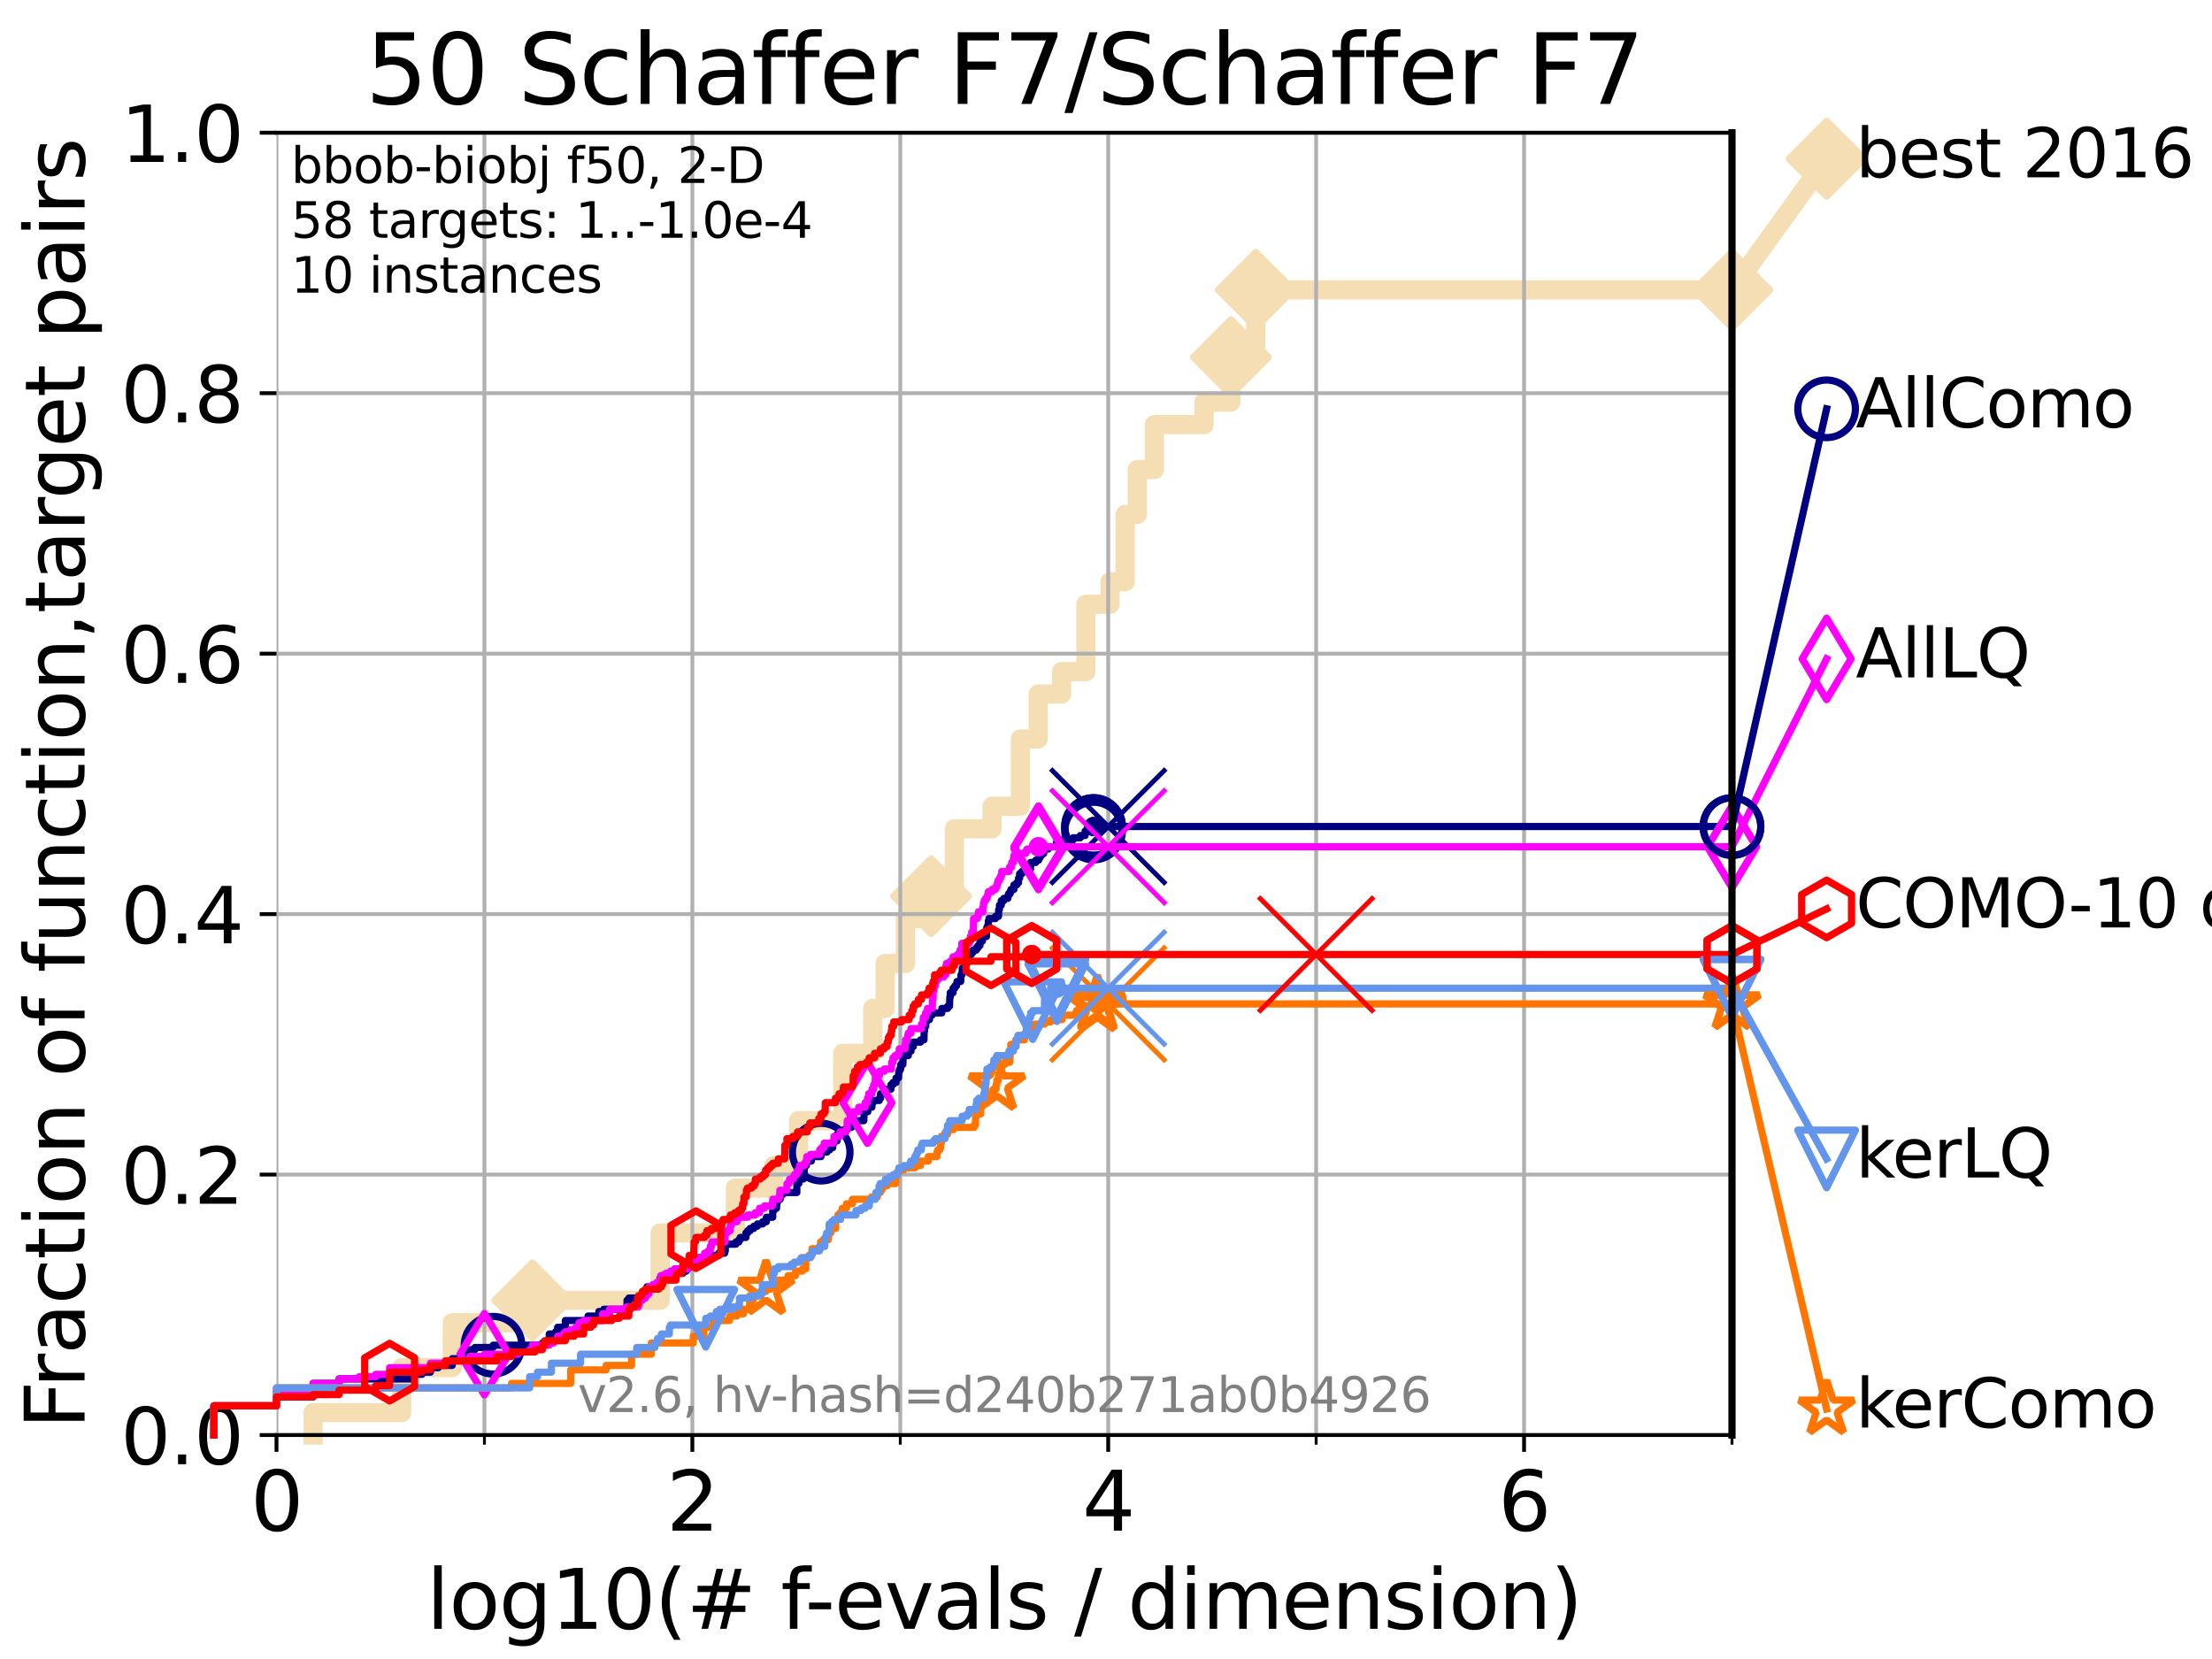 <?xml version="1.0" encoding="utf-8" standalone="no"?>
<!DOCTYPE svg PUBLIC "-//W3C//DTD SVG 1.1//EN"
  "http://www.w3.org/Graphics/SVG/1.1/DTD/svg11.dtd">
<svg xmlns:xlink="http://www.w3.org/1999/xlink" width="460.8pt" height="345.6pt" viewBox="0 0 460.8 345.6" xmlns="http://www.w3.org/2000/svg" version="1.1">
 <defs>
  <style type="text/css">*{stroke-linejoin: round; stroke-linecap: butt}</style>
 </defs>
 <g id="figure_1">
  <g id="patch_1">
   <path d="M 0 345.6 
L 460.8 345.6 
L 460.8 0 
L 0 0 
z
" style="fill: #ffffff"/>
  </g>
  <g id="axes_1">
   <g id="patch_2">
    <path d="M 57.6 298.944 
L 360.806 298.944 
L 360.806 27.648 
L 57.6 27.648 
z
" style="fill: #ffffff"/>
   </g>
   <g id="line2d_1">
    <path d="M 65.227 298.944 
L 65.227 294.266 
L 83.678 294.266 
L 83.678 284.911 
L 94.206 284.911 
L 94.206 275.556 
L 110.897 275.556 
L 110.897 270.879 
L 137.521 270.879 
L 137.521 256.846 
L 153.189 256.846 
L 153.189 247.491 
L 161.164 247.491 
L 161.164 242.814 
L 166.345 242.814 
L 166.345 233.459 
L 175.549 233.459 
L 175.549 219.426 
L 181.805 219.426 
L 181.805 210.071 
L 184.4 210.071 
L 184.4 200.716 
L 188.624 200.716 
L 188.624 191.361 
L 193.962 191.361 
L 193.962 186.684 
L 198.811 186.684 
L 198.811 172.651 
L 206.654 172.651 
L 206.654 167.974 
L 212.56 167.974 
L 212.56 153.941 
L 216.274 153.941 
L 216.274 144.586 
L 221.144 144.586 
L 221.144 139.908 
L 226.212 139.908 
L 226.212 125.876 
L 231.233 125.876 
L 231.233 121.198 
L 234.394 121.198 
L 234.394 107.166 
L 236.922 107.166 
L 236.922 97.811 
L 240.488 97.811 
L 240.488 88.456 
L 250.827 88.456 
L 250.827 83.778 
L 256.426 83.778 
L 256.426 74.423 
L 261.595 74.423 
L 261.595 60.391 
L 360.806 60.391 
" style="fill: none; stroke: #f5deb3; stroke-width: 4; stroke-linecap: square"/>
   </g>
   <g id="line2d_2">
    <defs>
     <path id="m66c373efa4" d="M -0 7.778 
L 7.778 0 
L 0 -7.778 
L -7.778 -0 
z
" style="stroke: #f5deb3; stroke-width: 1.5; stroke-linejoin: miter"/>
    </defs>
    <g>
     <use xlink:href="#m66c373efa4" x="110.897" y="270.879" style="fill: #f5deb3; stroke: #f5deb3; stroke-width: 1.5; stroke-linejoin: miter"/>
     <use xlink:href="#m66c373efa4" x="193.962" y="186.684" style="fill: #f5deb3; stroke: #f5deb3; stroke-width: 1.5; stroke-linejoin: miter"/>
     <use xlink:href="#m66c373efa4" x="256.426" y="74.423" style="fill: #f5deb3; stroke: #f5deb3; stroke-width: 1.5; stroke-linejoin: miter"/>
     <use xlink:href="#m66c373efa4" x="261.595" y="60.391" style="fill: #f5deb3; stroke: #f5deb3; stroke-width: 1.5; stroke-linejoin: miter"/>
     <use xlink:href="#m66c373efa4" x="360.806" y="60.391" style="fill: #f5deb3; stroke: #f5deb3; stroke-width: 1.5; stroke-linejoin: miter"/>
    </g>
   </g>
   <g id="line2d_3">
    <path style="fill: none; stroke: #f5deb3; stroke-width: 4; stroke-linecap: square"/>
    <g/>
   </g>
   <g id="line2d_4">
    <path d="M 360.806 60.391 
L 380.515 33.074 
" style="fill: none; stroke: #f5deb3; stroke-width: 4; stroke-linecap: square"/>
    <g>
     <use xlink:href="#m66c373efa4" x="360.806" y="60.391" style="fill: #f5deb3; stroke: #f5deb3; stroke-width: 1.5; stroke-linejoin: miter"/>
     <use xlink:href="#m66c373efa4" x="380.515" y="33.074" style="fill: #f5deb3; stroke: #f5deb3; stroke-width: 1.5; stroke-linejoin: miter"/>
    </g>
   </g>
   <g id="matplotlib.axis_1">
    <g id="xtick_1">
     <g id="line2d_5">
      <path d="M 57.6 298.944 
L 57.6 27.648 
" clip-path="url(#p243b04fb7f)" style="fill: none; stroke: #b0b0b0; stroke-width: 0.8; stroke-linecap: square"/>
     </g>
     <g id="line2d_6">
      <defs>
       <path id="m091e3388fd" d="M 0 0 
L 0 3.5 
" style="stroke: #000000; stroke-width: 0.8"/>
      </defs>
      <g>
       <use xlink:href="#m091e3388fd" x="57.6" y="298.944" style="stroke: #000000; stroke-width: 0.8"/>
      </g>
     </g>
     <g id="text_1">
      <!-- 0 -->
      <g transform="translate(52.192 318.861) scale(0.17 -0.17)">
       <defs>
        <path id="DejaVuSans-30" d="M 2034 4250 
Q 1547 4250 1301 3770 
Q 1056 3291 1056 2328 
Q 1056 1369 1301 889 
Q 1547 409 2034 409 
Q 2525 409 2770 889 
Q 3016 1369 3016 2328 
Q 3016 3291 2770 3770 
Q 2525 4250 2034 4250 
z
M 2034 4750 
Q 2819 4750 3233 4129 
Q 3647 3509 3647 2328 
Q 3647 1150 3233 529 
Q 2819 -91 2034 -91 
Q 1250 -91 836 529 
Q 422 1150 422 2328 
Q 422 3509 836 4129 
Q 1250 4750 2034 4750 
z
" transform="scale(0.016)"/>
       </defs>
       <use xlink:href="#DejaVuSans-30"/>
      </g>
     </g>
    </g>
    <g id="xtick_2">
     <g id="line2d_7">
      <path d="M 144.23 298.944 
L 144.23 27.648 
" clip-path="url(#p243b04fb7f)" style="fill: none; stroke: #b0b0b0; stroke-width: 0.8; stroke-linecap: square"/>
     </g>
     <g id="line2d_8">
      <g>
       <use xlink:href="#m091e3388fd" x="144.23" y="298.944" style="stroke: #000000; stroke-width: 0.8"/>
      </g>
     </g>
     <g id="text_2">
      <!-- 2 -->
      <g transform="translate(138.822 318.861) scale(0.17 -0.17)">
       <defs>
        <path id="DejaVuSans-32" d="M 1228 531 
L 3431 531 
L 3431 0 
L 469 0 
L 469 531 
Q 828 903 1448 1529 
Q 2069 2156 2228 2338 
Q 2531 2678 2651 2914 
Q 2772 3150 2772 3378 
Q 2772 3750 2511 3984 
Q 2250 4219 1831 4219 
Q 1534 4219 1204 4116 
Q 875 4013 500 3803 
L 500 4441 
Q 881 4594 1212 4672 
Q 1544 4750 1819 4750 
Q 2544 4750 2975 4387 
Q 3406 4025 3406 3419 
Q 3406 3131 3298 2873 
Q 3191 2616 2906 2266 
Q 2828 2175 2409 1742 
Q 1991 1309 1228 531 
z
" transform="scale(0.016)"/>
       </defs>
       <use xlink:href="#DejaVuSans-32"/>
      </g>
     </g>
    </g>
    <g id="xtick_3">
     <g id="line2d_9">
      <path d="M 230.861 298.944 
L 230.861 27.648 
" clip-path="url(#p243b04fb7f)" style="fill: none; stroke: #b0b0b0; stroke-width: 0.8; stroke-linecap: square"/>
     </g>
     <g id="line2d_10">
      <g>
       <use xlink:href="#m091e3388fd" x="230.861" y="298.944" style="stroke: #000000; stroke-width: 0.8"/>
      </g>
     </g>
     <g id="text_3">
      <!-- 4 -->
      <g transform="translate(225.453 318.861) scale(0.17 -0.17)">
       <defs>
        <path id="DejaVuSans-34" d="M 2419 4116 
L 825 1625 
L 2419 1625 
L 2419 4116 
z
M 2253 4666 
L 3047 4666 
L 3047 1625 
L 3713 1625 
L 3713 1100 
L 3047 1100 
L 3047 0 
L 2419 0 
L 2419 1100 
L 313 1100 
L 313 1709 
L 2253 4666 
z
" transform="scale(0.016)"/>
       </defs>
       <use xlink:href="#DejaVuSans-34"/>
      </g>
     </g>
    </g>
    <g id="xtick_4">
     <g id="line2d_11">
      <path d="M 317.491 298.944 
L 317.491 27.648 
" clip-path="url(#p243b04fb7f)" style="fill: none; stroke: #b0b0b0; stroke-width: 0.8; stroke-linecap: square"/>
     </g>
     <g id="line2d_12">
      <g>
       <use xlink:href="#m091e3388fd" x="317.491" y="298.944" style="stroke: #000000; stroke-width: 0.8"/>
      </g>
     </g>
     <g id="text_4">
      <!-- 6 -->
      <g transform="translate(312.083 318.861) scale(0.17 -0.17)">
       <defs>
        <path id="DejaVuSans-36" d="M 2113 2584 
Q 1688 2584 1439 2293 
Q 1191 2003 1191 1497 
Q 1191 994 1439 701 
Q 1688 409 2113 409 
Q 2538 409 2786 701 
Q 3034 994 3034 1497 
Q 3034 2003 2786 2293 
Q 2538 2584 2113 2584 
z
M 3366 4563 
L 3366 3988 
Q 3128 4100 2886 4159 
Q 2644 4219 2406 4219 
Q 1781 4219 1451 3797 
Q 1122 3375 1075 2522 
Q 1259 2794 1537 2939 
Q 1816 3084 2150 3084 
Q 2853 3084 3261 2657 
Q 3669 2231 3669 1497 
Q 3669 778 3244 343 
Q 2819 -91 2113 -91 
Q 1303 -91 875 529 
Q 447 1150 447 2328 
Q 447 3434 972 4092 
Q 1497 4750 2381 4750 
Q 2619 4750 2861 4703 
Q 3103 4656 3366 4563 
z
" transform="scale(0.016)"/>
       </defs>
       <use xlink:href="#DejaVuSans-36"/>
      </g>
     </g>
    </g>
    <g id="xtick_5">
     <g id="line2d_13">
      <path d="M 100.915 298.944 
L 100.915 27.648 
" clip-path="url(#p243b04fb7f)" style="fill: none; stroke: #b0b0b0; stroke-width: 0.8; stroke-linecap: square"/>
     </g>
     <g id="line2d_14">
      <defs>
       <path id="m85d87b1f83" d="M 0 0 
L 0 2 
" style="stroke: #000000; stroke-width: 0.6"/>
      </defs>
      <g>
       <use xlink:href="#m85d87b1f83" x="100.915" y="298.944" style="stroke: #000000; stroke-width: 0.6"/>
      </g>
     </g>
    </g>
    <g id="xtick_6">
     <g id="line2d_15">
      <path d="M 187.546 298.944 
L 187.546 27.648 
" clip-path="url(#p243b04fb7f)" style="fill: none; stroke: #b0b0b0; stroke-width: 0.8; stroke-linecap: square"/>
     </g>
     <g id="line2d_16">
      <g>
       <use xlink:href="#m85d87b1f83" x="187.546" y="298.944" style="stroke: #000000; stroke-width: 0.6"/>
      </g>
     </g>
    </g>
    <g id="xtick_7">
     <g id="line2d_17">
      <path d="M 274.176 298.944 
L 274.176 27.648 
" clip-path="url(#p243b04fb7f)" style="fill: none; stroke: #b0b0b0; stroke-width: 0.8; stroke-linecap: square"/>
     </g>
     <g id="line2d_18">
      <g>
       <use xlink:href="#m85d87b1f83" x="274.176" y="298.944" style="stroke: #000000; stroke-width: 0.6"/>
      </g>
     </g>
    </g>
    <g id="xtick_8">
     <g id="line2d_19">
      <path d="M 360.806 298.944 
L 360.806 27.648 
" clip-path="url(#p243b04fb7f)" style="fill: none; stroke: #b0b0b0; stroke-width: 0.8; stroke-linecap: square"/>
     </g>
     <g id="line2d_20">
      <g>
       <use xlink:href="#m85d87b1f83" x="360.806" y="298.944" style="stroke: #000000; stroke-width: 0.6"/>
      </g>
     </g>
    </g>
    <g id="text_5">
     <!-- log10(# f-evals / dimension) -->
     <g transform="translate(88.823 339.314) scale(0.17 -0.17)">
      <defs>
       <path id="DejaVuSans-6c" d="M 603 4863 
L 1178 4863 
L 1178 0 
L 603 0 
L 603 4863 
z
" transform="scale(0.016)"/>
       <path id="DejaVuSans-6f" d="M 1959 3097 
Q 1497 3097 1228 2736 
Q 959 2375 959 1747 
Q 959 1119 1226 758 
Q 1494 397 1959 397 
Q 2419 397 2687 759 
Q 2956 1122 2956 1747 
Q 2956 2369 2687 2733 
Q 2419 3097 1959 3097 
z
M 1959 3584 
Q 2709 3584 3137 3096 
Q 3566 2609 3566 1747 
Q 3566 888 3137 398 
Q 2709 -91 1959 -91 
Q 1206 -91 779 398 
Q 353 888 353 1747 
Q 353 2609 779 3096 
Q 1206 3584 1959 3584 
z
" transform="scale(0.016)"/>
       <path id="DejaVuSans-67" d="M 2906 1791 
Q 2906 2416 2648 2759 
Q 2391 3103 1925 3103 
Q 1463 3103 1205 2759 
Q 947 2416 947 1791 
Q 947 1169 1205 825 
Q 1463 481 1925 481 
Q 2391 481 2648 825 
Q 2906 1169 2906 1791 
z
M 3481 434 
Q 3481 -459 3084 -895 
Q 2688 -1331 1869 -1331 
Q 1566 -1331 1297 -1286 
Q 1028 -1241 775 -1147 
L 775 -588 
Q 1028 -725 1275 -790 
Q 1522 -856 1778 -856 
Q 2344 -856 2625 -561 
Q 2906 -266 2906 331 
L 2906 616 
Q 2728 306 2450 153 
Q 2172 0 1784 0 
Q 1141 0 747 490 
Q 353 981 353 1791 
Q 353 2603 747 3093 
Q 1141 3584 1784 3584 
Q 2172 3584 2450 3431 
Q 2728 3278 2906 2969 
L 2906 3500 
L 3481 3500 
L 3481 434 
z
" transform="scale(0.016)"/>
       <path id="DejaVuSans-31" d="M 794 531 
L 1825 531 
L 1825 4091 
L 703 3866 
L 703 4441 
L 1819 4666 
L 2450 4666 
L 2450 531 
L 3481 531 
L 3481 0 
L 794 0 
L 794 531 
z
" transform="scale(0.016)"/>
       <path id="DejaVuSans-28" d="M 1984 4856 
Q 1566 4138 1362 3434 
Q 1159 2731 1159 2009 
Q 1159 1288 1364 580 
Q 1569 -128 1984 -844 
L 1484 -844 
Q 1016 -109 783 600 
Q 550 1309 550 2009 
Q 550 2706 781 3412 
Q 1013 4119 1484 4856 
L 1984 4856 
z
" transform="scale(0.016)"/>
       <path id="DejaVuSans-23" d="M 3272 2816 
L 2363 2816 
L 2100 1772 
L 3016 1772 
L 3272 2816 
z
M 2803 4594 
L 2478 3297 
L 3391 3297 
L 3719 4594 
L 4219 4594 
L 3897 3297 
L 4872 3297 
L 4872 2816 
L 3775 2816 
L 3519 1772 
L 4513 1772 
L 4513 1294 
L 3397 1294 
L 3072 0 
L 2572 0 
L 2894 1294 
L 1978 1294 
L 1656 0 
L 1153 0 
L 1478 1294 
L 494 1294 
L 494 1772 
L 1594 1772 
L 1856 2816 
L 850 2816 
L 850 3297 
L 1978 3297 
L 2297 4594 
L 2803 4594 
z
" transform="scale(0.016)"/>
       <path id="DejaVuSans-20" transform="scale(0.016)"/>
       <path id="DejaVuSans-66" d="M 2375 4863 
L 2375 4384 
L 1825 4384 
Q 1516 4384 1395 4259 
Q 1275 4134 1275 3809 
L 1275 3500 
L 2222 3500 
L 2222 3053 
L 1275 3053 
L 1275 0 
L 697 0 
L 697 3053 
L 147 3053 
L 147 3500 
L 697 3500 
L 697 3744 
Q 697 4328 969 4595 
Q 1241 4863 1831 4863 
L 2375 4863 
z
" transform="scale(0.016)"/>
       <path id="DejaVuSans-2d" d="M 313 2009 
L 1997 2009 
L 1997 1497 
L 313 1497 
L 313 2009 
z
" transform="scale(0.016)"/>
       <path id="DejaVuSans-65" d="M 3597 1894 
L 3597 1613 
L 953 1613 
Q 991 1019 1311 708 
Q 1631 397 2203 397 
Q 2534 397 2845 478 
Q 3156 559 3463 722 
L 3463 178 
Q 3153 47 2828 -22 
Q 2503 -91 2169 -91 
Q 1331 -91 842 396 
Q 353 884 353 1716 
Q 353 2575 817 3079 
Q 1281 3584 2069 3584 
Q 2775 3584 3186 3129 
Q 3597 2675 3597 1894 
z
M 3022 2063 
Q 3016 2534 2758 2815 
Q 2500 3097 2075 3097 
Q 1594 3097 1305 2825 
Q 1016 2553 972 2059 
L 3022 2063 
z
" transform="scale(0.016)"/>
       <path id="DejaVuSans-76" d="M 191 3500 
L 800 3500 
L 1894 563 
L 2988 3500 
L 3597 3500 
L 2284 0 
L 1503 0 
L 191 3500 
z
" transform="scale(0.016)"/>
       <path id="DejaVuSans-61" d="M 2194 1759 
Q 1497 1759 1228 1600 
Q 959 1441 959 1056 
Q 959 750 1161 570 
Q 1363 391 1709 391 
Q 2188 391 2477 730 
Q 2766 1069 2766 1631 
L 2766 1759 
L 2194 1759 
z
M 3341 1997 
L 3341 0 
L 2766 0 
L 2766 531 
Q 2569 213 2275 61 
Q 1981 -91 1556 -91 
Q 1019 -91 701 211 
Q 384 513 384 1019 
Q 384 1609 779 1909 
Q 1175 2209 1959 2209 
L 2766 2209 
L 2766 2266 
Q 2766 2663 2505 2880 
Q 2244 3097 1772 3097 
Q 1472 3097 1187 3025 
Q 903 2953 641 2809 
L 641 3341 
Q 956 3463 1253 3523 
Q 1550 3584 1831 3584 
Q 2591 3584 2966 3190 
Q 3341 2797 3341 1997 
z
" transform="scale(0.016)"/>
       <path id="DejaVuSans-73" d="M 2834 3397 
L 2834 2853 
Q 2591 2978 2328 3040 
Q 2066 3103 1784 3103 
Q 1356 3103 1142 2972 
Q 928 2841 928 2578 
Q 928 2378 1081 2264 
Q 1234 2150 1697 2047 
L 1894 2003 
Q 2506 1872 2764 1633 
Q 3022 1394 3022 966 
Q 3022 478 2636 193 
Q 2250 -91 1575 -91 
Q 1294 -91 989 -36 
Q 684 19 347 128 
L 347 722 
Q 666 556 975 473 
Q 1284 391 1588 391 
Q 1994 391 2212 530 
Q 2431 669 2431 922 
Q 2431 1156 2273 1281 
Q 2116 1406 1581 1522 
L 1381 1569 
Q 847 1681 609 1914 
Q 372 2147 372 2553 
Q 372 3047 722 3315 
Q 1072 3584 1716 3584 
Q 2034 3584 2315 3537 
Q 2597 3491 2834 3397 
z
" transform="scale(0.016)"/>
       <path id="DejaVuSans-2f" d="M 1625 4666 
L 2156 4666 
L 531 -594 
L 0 -594 
L 1625 4666 
z
" transform="scale(0.016)"/>
       <path id="DejaVuSans-64" d="M 2906 2969 
L 2906 4863 
L 3481 4863 
L 3481 0 
L 2906 0 
L 2906 525 
Q 2725 213 2448 61 
Q 2172 -91 1784 -91 
Q 1150 -91 751 415 
Q 353 922 353 1747 
Q 353 2572 751 3078 
Q 1150 3584 1784 3584 
Q 2172 3584 2448 3432 
Q 2725 3281 2906 2969 
z
M 947 1747 
Q 947 1113 1208 752 
Q 1469 391 1925 391 
Q 2381 391 2643 752 
Q 2906 1113 2906 1747 
Q 2906 2381 2643 2742 
Q 2381 3103 1925 3103 
Q 1469 3103 1208 2742 
Q 947 2381 947 1747 
z
" transform="scale(0.016)"/>
       <path id="DejaVuSans-69" d="M 603 3500 
L 1178 3500 
L 1178 0 
L 603 0 
L 603 3500 
z
M 603 4863 
L 1178 4863 
L 1178 4134 
L 603 4134 
L 603 4863 
z
" transform="scale(0.016)"/>
       <path id="DejaVuSans-6d" d="M 3328 2828 
Q 3544 3216 3844 3400 
Q 4144 3584 4550 3584 
Q 5097 3584 5394 3201 
Q 5691 2819 5691 2113 
L 5691 0 
L 5113 0 
L 5113 2094 
Q 5113 2597 4934 2840 
Q 4756 3084 4391 3084 
Q 3944 3084 3684 2787 
Q 3425 2491 3425 1978 
L 3425 0 
L 2847 0 
L 2847 2094 
Q 2847 2600 2669 2842 
Q 2491 3084 2119 3084 
Q 1678 3084 1418 2786 
Q 1159 2488 1159 1978 
L 1159 0 
L 581 0 
L 581 3500 
L 1159 3500 
L 1159 2956 
Q 1356 3278 1631 3431 
Q 1906 3584 2284 3584 
Q 2666 3584 2933 3390 
Q 3200 3197 3328 2828 
z
" transform="scale(0.016)"/>
       <path id="DejaVuSans-6e" d="M 3513 2113 
L 3513 0 
L 2938 0 
L 2938 2094 
Q 2938 2591 2744 2837 
Q 2550 3084 2163 3084 
Q 1697 3084 1428 2787 
Q 1159 2491 1159 1978 
L 1159 0 
L 581 0 
L 581 3500 
L 1159 3500 
L 1159 2956 
Q 1366 3272 1645 3428 
Q 1925 3584 2291 3584 
Q 2894 3584 3203 3211 
Q 3513 2838 3513 2113 
z
" transform="scale(0.016)"/>
       <path id="DejaVuSans-29" d="M 513 4856 
L 1013 4856 
Q 1481 4119 1714 3412 
Q 1947 2706 1947 2009 
Q 1947 1309 1714 600 
Q 1481 -109 1013 -844 
L 513 -844 
Q 928 -128 1133 580 
Q 1338 1288 1338 2009 
Q 1338 2731 1133 3434 
Q 928 4138 513 4856 
z
" transform="scale(0.016)"/>
      </defs>
      <use xlink:href="#DejaVuSans-6c"/>
      <use xlink:href="#DejaVuSans-6f" x="27.783"/>
      <use xlink:href="#DejaVuSans-67" x="88.965"/>
      <use xlink:href="#DejaVuSans-31" x="152.441"/>
      <use xlink:href="#DejaVuSans-30" x="216.064"/>
      <use xlink:href="#DejaVuSans-28" x="279.688"/>
      <use xlink:href="#DejaVuSans-23" x="318.701"/>
      <use xlink:href="#DejaVuSans-20" x="402.49"/>
      <use xlink:href="#DejaVuSans-66" x="434.277"/>
      <use xlink:href="#DejaVuSans-2d" x="463.982"/>
      <use xlink:href="#DejaVuSans-65" x="500.066"/>
      <use xlink:href="#DejaVuSans-76" x="561.59"/>
      <use xlink:href="#DejaVuSans-61" x="620.77"/>
      <use xlink:href="#DejaVuSans-6c" x="682.049"/>
      <use xlink:href="#DejaVuSans-73" x="709.832"/>
      <use xlink:href="#DejaVuSans-20" x="761.932"/>
      <use xlink:href="#DejaVuSans-2f" x="793.719"/>
      <use xlink:href="#DejaVuSans-20" x="827.41"/>
      <use xlink:href="#DejaVuSans-64" x="859.197"/>
      <use xlink:href="#DejaVuSans-69" x="922.674"/>
      <use xlink:href="#DejaVuSans-6d" x="950.457"/>
      <use xlink:href="#DejaVuSans-65" x="1047.869"/>
      <use xlink:href="#DejaVuSans-6e" x="1109.393"/>
      <use xlink:href="#DejaVuSans-73" x="1172.771"/>
      <use xlink:href="#DejaVuSans-69" x="1224.871"/>
      <use xlink:href="#DejaVuSans-6f" x="1252.654"/>
      <use xlink:href="#DejaVuSans-6e" x="1313.836"/>
      <use xlink:href="#DejaVuSans-29" x="1377.215"/>
     </g>
    </g>
   </g>
   <g id="matplotlib.axis_2">
    <g id="ytick_1">
     <g id="line2d_21">
      <path d="M 57.6 298.944 
L 360.806 298.944 
" clip-path="url(#p243b04fb7f)" style="fill: none; stroke: #b0b0b0; stroke-width: 0.8; stroke-linecap: square"/>
     </g>
     <g id="line2d_22">
      <defs>
       <path id="mdb76ff0464" d="M 0 0 
L -3.5 0 
" style="stroke: #000000; stroke-width: 0.8"/>
      </defs>
      <g>
       <use xlink:href="#mdb76ff0464" x="57.6" y="298.944" style="stroke: #000000; stroke-width: 0.8"/>
      </g>
     </g>
     <g id="text_6">
      <!-- 0.0 -->
      <g transform="translate(25.155 305.023) scale(0.16 -0.16)">
       <defs>
        <path id="DejaVuSans-2e" d="M 684 794 
L 1344 794 
L 1344 0 
L 684 0 
L 684 794 
z
" transform="scale(0.016)"/>
       </defs>
       <use xlink:href="#DejaVuSans-30"/>
       <use xlink:href="#DejaVuSans-2e" x="63.623"/>
       <use xlink:href="#DejaVuSans-30" x="95.41"/>
      </g>
     </g>
    </g>
    <g id="ytick_2">
     <g id="line2d_23">
      <path d="M 57.6 244.685 
L 360.806 244.685 
" clip-path="url(#p243b04fb7f)" style="fill: none; stroke: #b0b0b0; stroke-width: 0.8; stroke-linecap: square"/>
     </g>
     <g id="line2d_24">
      <g>
       <use xlink:href="#mdb76ff0464" x="57.6" y="244.685" style="stroke: #000000; stroke-width: 0.8"/>
      </g>
     </g>
     <g id="text_7">
      <!-- 0.2 -->
      <g transform="translate(25.155 250.764) scale(0.16 -0.16)">
       <use xlink:href="#DejaVuSans-30"/>
       <use xlink:href="#DejaVuSans-2e" x="63.623"/>
       <use xlink:href="#DejaVuSans-32" x="95.41"/>
      </g>
     </g>
    </g>
    <g id="ytick_3">
     <g id="line2d_25">
      <path d="M 57.6 190.426 
L 360.806 190.426 
" clip-path="url(#p243b04fb7f)" style="fill: none; stroke: #b0b0b0; stroke-width: 0.8; stroke-linecap: square"/>
     </g>
     <g id="line2d_26">
      <g>
       <use xlink:href="#mdb76ff0464" x="57.6" y="190.426" style="stroke: #000000; stroke-width: 0.8"/>
      </g>
     </g>
     <g id="text_8">
      <!-- 0.4 -->
      <g transform="translate(25.155 196.504) scale(0.16 -0.16)">
       <use xlink:href="#DejaVuSans-30"/>
       <use xlink:href="#DejaVuSans-2e" x="63.623"/>
       <use xlink:href="#DejaVuSans-34" x="95.41"/>
      </g>
     </g>
    </g>
    <g id="ytick_4">
     <g id="line2d_27">
      <path d="M 57.6 136.166 
L 360.806 136.166 
" clip-path="url(#p243b04fb7f)" style="fill: none; stroke: #b0b0b0; stroke-width: 0.8; stroke-linecap: square"/>
     </g>
     <g id="line2d_28">
      <g>
       <use xlink:href="#mdb76ff0464" x="57.6" y="136.166" style="stroke: #000000; stroke-width: 0.8"/>
      </g>
     </g>
     <g id="text_9">
      <!-- 0.6 -->
      <g transform="translate(25.155 142.245) scale(0.16 -0.16)">
       <use xlink:href="#DejaVuSans-30"/>
       <use xlink:href="#DejaVuSans-2e" x="63.623"/>
       <use xlink:href="#DejaVuSans-36" x="95.41"/>
      </g>
     </g>
    </g>
    <g id="ytick_5">
     <g id="line2d_29">
      <path d="M 57.6 81.907 
L 360.806 81.907 
" clip-path="url(#p243b04fb7f)" style="fill: none; stroke: #b0b0b0; stroke-width: 0.8; stroke-linecap: square"/>
     </g>
     <g id="line2d_30">
      <g>
       <use xlink:href="#mdb76ff0464" x="57.6" y="81.907" style="stroke: #000000; stroke-width: 0.8"/>
      </g>
     </g>
     <g id="text_10">
      <!-- 0.8 -->
      <g transform="translate(25.155 87.986) scale(0.16 -0.16)">
       <defs>
        <path id="DejaVuSans-38" d="M 2034 2216 
Q 1584 2216 1326 1975 
Q 1069 1734 1069 1313 
Q 1069 891 1326 650 
Q 1584 409 2034 409 
Q 2484 409 2743 651 
Q 3003 894 3003 1313 
Q 3003 1734 2745 1975 
Q 2488 2216 2034 2216 
z
M 1403 2484 
Q 997 2584 770 2862 
Q 544 3141 544 3541 
Q 544 4100 942 4425 
Q 1341 4750 2034 4750 
Q 2731 4750 3128 4425 
Q 3525 4100 3525 3541 
Q 3525 3141 3298 2862 
Q 3072 2584 2669 2484 
Q 3125 2378 3379 2068 
Q 3634 1759 3634 1313 
Q 3634 634 3220 271 
Q 2806 -91 2034 -91 
Q 1263 -91 848 271 
Q 434 634 434 1313 
Q 434 1759 690 2068 
Q 947 2378 1403 2484 
z
M 1172 3481 
Q 1172 3119 1398 2916 
Q 1625 2713 2034 2713 
Q 2441 2713 2670 2916 
Q 2900 3119 2900 3481 
Q 2900 3844 2670 4047 
Q 2441 4250 2034 4250 
Q 1625 4250 1398 4047 
Q 1172 3844 1172 3481 
z
" transform="scale(0.016)"/>
       </defs>
       <use xlink:href="#DejaVuSans-30"/>
       <use xlink:href="#DejaVuSans-2e" x="63.623"/>
       <use xlink:href="#DejaVuSans-38" x="95.41"/>
      </g>
     </g>
    </g>
    <g id="ytick_6">
     <g id="line2d_31">
      <path d="M 57.6 27.648 
L 360.806 27.648 
" clip-path="url(#p243b04fb7f)" style="fill: none; stroke: #b0b0b0; stroke-width: 0.8; stroke-linecap: square"/>
     </g>
     <g id="line2d_32">
      <g>
       <use xlink:href="#mdb76ff0464" x="57.6" y="27.648" style="stroke: #000000; stroke-width: 0.8"/>
      </g>
     </g>
     <g id="text_11">
      <!-- 1.0 -->
      <g transform="translate(25.155 33.727) scale(0.16 -0.16)">
       <use xlink:href="#DejaVuSans-31"/>
       <use xlink:href="#DejaVuSans-2e" x="63.623"/>
       <use xlink:href="#DejaVuSans-30" x="95.41"/>
      </g>
     </g>
    </g>
    <g id="text_12">
     <!-- Fraction of function,target pairs -->
     <g transform="translate(17.62 297.681) rotate(-90) scale(0.17 -0.17)">
      <defs>
       <path id="DejaVuSans-46" d="M 628 4666 
L 3309 4666 
L 3309 4134 
L 1259 4134 
L 1259 2759 
L 3109 2759 
L 3109 2228 
L 1259 2228 
L 1259 0 
L 628 0 
L 628 4666 
z
" transform="scale(0.016)"/>
       <path id="DejaVuSans-72" d="M 2631 2963 
Q 2534 3019 2420 3045 
Q 2306 3072 2169 3072 
Q 1681 3072 1420 2755 
Q 1159 2438 1159 1844 
L 1159 0 
L 581 0 
L 581 3500 
L 1159 3500 
L 1159 2956 
Q 1341 3275 1631 3429 
Q 1922 3584 2338 3584 
Q 2397 3584 2469 3576 
Q 2541 3569 2628 3553 
L 2631 2963 
z
" transform="scale(0.016)"/>
       <path id="DejaVuSans-63" d="M 3122 3366 
L 3122 2828 
Q 2878 2963 2633 3030 
Q 2388 3097 2138 3097 
Q 1578 3097 1268 2742 
Q 959 2388 959 1747 
Q 959 1106 1268 751 
Q 1578 397 2138 397 
Q 2388 397 2633 464 
Q 2878 531 3122 666 
L 3122 134 
Q 2881 22 2623 -34 
Q 2366 -91 2075 -91 
Q 1284 -91 818 406 
Q 353 903 353 1747 
Q 353 2603 823 3093 
Q 1294 3584 2113 3584 
Q 2378 3584 2631 3529 
Q 2884 3475 3122 3366 
z
" transform="scale(0.016)"/>
       <path id="DejaVuSans-74" d="M 1172 4494 
L 1172 3500 
L 2356 3500 
L 2356 3053 
L 1172 3053 
L 1172 1153 
Q 1172 725 1289 603 
Q 1406 481 1766 481 
L 2356 481 
L 2356 0 
L 1766 0 
Q 1100 0 847 248 
Q 594 497 594 1153 
L 594 3053 
L 172 3053 
L 172 3500 
L 594 3500 
L 594 4494 
L 1172 4494 
z
" transform="scale(0.016)"/>
       <path id="DejaVuSans-75" d="M 544 1381 
L 544 3500 
L 1119 3500 
L 1119 1403 
Q 1119 906 1312 657 
Q 1506 409 1894 409 
Q 2359 409 2629 706 
Q 2900 1003 2900 1516 
L 2900 3500 
L 3475 3500 
L 3475 0 
L 2900 0 
L 2900 538 
Q 2691 219 2414 64 
Q 2138 -91 1772 -91 
Q 1169 -91 856 284 
Q 544 659 544 1381 
z
M 1991 3584 
L 1991 3584 
z
" transform="scale(0.016)"/>
       <path id="DejaVuSans-2c" d="M 750 794 
L 1409 794 
L 1409 256 
L 897 -744 
L 494 -744 
L 750 256 
L 750 794 
z
" transform="scale(0.016)"/>
       <path id="DejaVuSans-70" d="M 1159 525 
L 1159 -1331 
L 581 -1331 
L 581 3500 
L 1159 3500 
L 1159 2969 
Q 1341 3281 1617 3432 
Q 1894 3584 2278 3584 
Q 2916 3584 3314 3078 
Q 3713 2572 3713 1747 
Q 3713 922 3314 415 
Q 2916 -91 2278 -91 
Q 1894 -91 1617 61 
Q 1341 213 1159 525 
z
M 3116 1747 
Q 3116 2381 2855 2742 
Q 2594 3103 2138 3103 
Q 1681 3103 1420 2742 
Q 1159 2381 1159 1747 
Q 1159 1113 1420 752 
Q 1681 391 2138 391 
Q 2594 391 2855 752 
Q 3116 1113 3116 1747 
z
" transform="scale(0.016)"/>
      </defs>
      <use xlink:href="#DejaVuSans-46"/>
      <use xlink:href="#DejaVuSans-72" x="50.27"/>
      <use xlink:href="#DejaVuSans-61" x="91.383"/>
      <use xlink:href="#DejaVuSans-63" x="152.662"/>
      <use xlink:href="#DejaVuSans-74" x="207.643"/>
      <use xlink:href="#DejaVuSans-69" x="246.852"/>
      <use xlink:href="#DejaVuSans-6f" x="274.635"/>
      <use xlink:href="#DejaVuSans-6e" x="335.816"/>
      <use xlink:href="#DejaVuSans-20" x="399.195"/>
      <use xlink:href="#DejaVuSans-6f" x="430.982"/>
      <use xlink:href="#DejaVuSans-66" x="492.164"/>
      <use xlink:href="#DejaVuSans-20" x="527.369"/>
      <use xlink:href="#DejaVuSans-66" x="559.156"/>
      <use xlink:href="#DejaVuSans-75" x="594.361"/>
      <use xlink:href="#DejaVuSans-6e" x="657.74"/>
      <use xlink:href="#DejaVuSans-63" x="721.119"/>
      <use xlink:href="#DejaVuSans-74" x="776.1"/>
      <use xlink:href="#DejaVuSans-69" x="815.309"/>
      <use xlink:href="#DejaVuSans-6f" x="843.092"/>
      <use xlink:href="#DejaVuSans-6e" x="904.273"/>
      <use xlink:href="#DejaVuSans-2c" x="967.652"/>
      <use xlink:href="#DejaVuSans-74" x="999.439"/>
      <use xlink:href="#DejaVuSans-61" x="1038.648"/>
      <use xlink:href="#DejaVuSans-72" x="1099.928"/>
      <use xlink:href="#DejaVuSans-67" x="1139.291"/>
      <use xlink:href="#DejaVuSans-65" x="1202.768"/>
      <use xlink:href="#DejaVuSans-74" x="1264.291"/>
      <use xlink:href="#DejaVuSans-20" x="1303.5"/>
      <use xlink:href="#DejaVuSans-70" x="1335.287"/>
      <use xlink:href="#DejaVuSans-61" x="1398.764"/>
      <use xlink:href="#DejaVuSans-69" x="1460.043"/>
      <use xlink:href="#DejaVuSans-72" x="1487.826"/>
      <use xlink:href="#DejaVuSans-73" x="1528.939"/>
     </g>
    </g>
   </g>
   <g id="line2d_33">
    <defs>
     <path id="m436bcb89c6" d="M 0 1.5 
C 0.398 1.5 0.779 1.342 1.061 1.061 
C 1.342 0.779 1.5 0.398 1.5 0 
C 1.5 -0.398 1.342 -0.779 1.061 -1.061 
C 0.779 -1.342 0.398 -1.5 0 -1.5 
C -0.398 -1.5 -0.779 -1.342 -1.061 -1.061 
C -1.342 -0.779 -1.5 -0.398 -1.5 0 
C -1.5 0.398 -1.342 0.779 -1.061 1.061 
C -0.779 1.342 -0.398 1.5 0 1.5 
z
" style="stroke: #f5deb3"/>
    </defs>
    <g>
     <use xlink:href="#m436bcb89c6" x="261.595" y="60.391" style="fill: #f5deb3; stroke: #f5deb3"/>
     <use xlink:href="#m436bcb89c6" x="261.595" y="60.391" style="fill: #f5deb3; stroke: #f5deb3"/>
    </g>
   </g>
   <g id="line2d_34">
    <defs>
     <path id="ma20bb55335" d="M 0 1.5 
C 0.398 1.5 0.779 1.342 1.061 1.061 
C 1.342 0.779 1.5 0.398 1.5 0 
C 1.5 -0.398 1.342 -0.779 1.061 -1.061 
C 0.779 -1.342 0.398 -1.5 0 -1.5 
C -0.398 -1.5 -0.779 -1.342 -1.061 -1.061 
C -1.342 -0.779 -1.5 -0.398 -1.5 0 
C -1.5 0.398 -1.342 0.779 -1.061 1.061 
C -0.779 1.342 -0.398 1.5 0 1.5 
z
" style="stroke: #000080"/>
    </defs>
    <g>
     <use xlink:href="#ma20bb55335" x="227.809" y="172.183" style="fill: #000080; stroke: #000080"/>
     <use xlink:href="#ma20bb55335" x="227.809" y="172.183" style="fill: #000080; stroke: #000080"/>
    </g>
   </g>
   <g id="line2d_35">
    <path d="M 44.561 298.944 
L 44.561 292.863 
L 57.6 292.863 
L 57.6 290.992 
L 65.227 290.992 
L 65.227 288.186 
L 70.639 288.186 
L 70.639 287.25 
L 85.894 287.25 
L 85.894 286.315 
L 87.876 286.315 
L 87.876 285.847 
L 89.669 285.847 
L 89.669 284.911 
L 91.306 284.911 
L 91.306 284.444 
L 94.206 284.444 
L 94.206 283.04 
L 96.718 283.04 
L 96.718 282.573 
L 97.858 282.573 
L 97.858 281.169 
L 98.933 281.169 
L 98.933 280.702 
L 102.708 280.702 
L 102.708 280.234 
L 112.989 280.234 
L 112.989 279.766 
L 114.419 279.766 
L 114.419 277.895 
L 115.747 277.895 
L 115.747 277.427 
L 116.17 277.427 
L 116.17 276.492 
L 117.772 276.492 
L 117.772 275.089 
L 122.5 275.089 
L 122.5 274.153 
L 124.748 274.153 
L 124.748 273.218 
L 125.779 273.218 
L 125.779 272.75 
L 130.423 272.75 
L 130.423 272.282 
L 130.618 272.282 
L 130.618 270.879 
L 131.002 270.879 
L 131.002 270.411 
L 133.82 270.411 
L 133.82 269.476 
L 133.983 269.476 
L 133.983 269.008 
L 134.777 269.008 
L 134.777 268.072 
L 136.837 268.072 
L 136.837 267.605 
L 137.521 267.605 
L 137.521 266.201 
L 137.92 266.201 
L 137.92 265.734 
L 139.915 265.734 
L 139.915 265.266 
L 142.248 265.266 
L 142.248 264.798 
L 142.966 264.798 
L 142.966 264.33 
L 143.364 264.33 
L 143.364 263.863 
L 144.51 263.863 
L 144.51 262.927 
L 145.415 262.927 
L 145.415 261.992 
L 147.103 261.992 
L 147.103 261.524 
L 149.736 261.524 
L 149.736 261.056 
L 150.959 261.056 
L 150.959 260.588 
L 151.09 260.588 
L 151.09 259.185 
L 153.306 259.185 
L 153.306 258.717 
L 153.934 258.717 
L 153.934 258.25 
L 154.212 258.25 
L 154.212 257.782 
L 155.392 257.782 
L 155.392 256.846 
L 155.752 256.846 
L 155.752 256.379 
L 156.255 256.379 
L 156.255 255.911 
L 157.033 255.911 
L 157.033 255.443 
L 157.78 255.443 
L 157.78 254.975 
L 158.891 254.975 
L 158.891 254.508 
L 159.652 254.508 
L 159.652 253.572 
L 160.972 253.572 
L 160.972 252.169 
L 161.24 252.169 
L 161.24 251.701 
L 161.766 251.701 
L 161.84 250.298 
L 162.06 250.298 
L 162.06 249.83 
L 162.528 249.83 
L 162.528 248.895 
L 163.019 248.895 
L 163.019 248.427 
L 165.993 248.427 
L 165.993 246.556 
L 166.403 246.556 
L 166.403 245.62 
L 167.334 245.62 
L 167.334 244.685 
L 167.499 244.685 
L 167.581 242.814 
L 167.984 242.814 
L 167.984 241.878 
L 169.019 241.878 
L 169.019 240.943 
L 171.024 240.943 
L 171.069 240.007 
L 172.272 240.007 
L 172.272 239.54 
L 172.856 239.54 
L 172.856 239.072 
L 173.482 239.072 
L 173.482 238.136 
L 173.719 238.136 
L 173.719 237.669 
L 174.393 237.669 
L 174.393 236.265 
L 175.832 236.265 
L 175.832 235.33 
L 176.487 235.33 
L 176.487 234.862 
L 177.363 234.862 
L 177.363 234.394 
L 178.324 234.394 
L 178.324 233.459 
L 179.956 233.459 
L 180.012 231.588 
L 180.782 231.588 
L 180.782 230.652 
L 181.638 230.652 
L 181.638 229.717 
L 181.881 229.717 
L 181.881 229.249 
L 183.171 229.249 
L 183.171 228.781 
L 183.43 228.781 
L 183.43 227.846 
L 184.377 227.846 
L 184.377 226.91 
L 185.595 226.91 
L 185.595 225.975 
L 186.018 225.975 
L 186.018 225.507 
L 186.66 225.507 
L 186.66 224.571 
L 187.175 224.571 
L 187.233 223.168 
L 187.413 223.168 
L 187.413 222.7 
L 187.63 222.7 
L 187.63 221.765 
L 188.083 221.765 
L 188.156 219.894 
L 189.218 219.894 
L 189.218 218.958 
L 189.786 218.958 
L 189.786 218.023 
L 190.264 218.023 
L 190.264 217.087 
L 191.773 217.087 
L 191.773 216.62 
L 192.481 216.62 
L 192.524 214.749 
L 192.611 214.749 
L 192.611 213.813 
L 192.854 213.813 
L 192.854 212.878 
L 193.044 212.878 
L 193.044 212.41 
L 193.625 212.41 
L 193.625 211.474 
L 194.155 211.474 
L 194.155 211.007 
L 196.198 211.007 
L 196.198 210.071 
L 197.417 210.071 
L 197.417 209.603 
L 197.802 209.603 
L 197.867 207.732 
L 197.954 207.732 
L 197.954 206.797 
L 198.54 206.797 
L 198.54 205.861 
L 198.903 205.861 
L 198.903 205.394 
L 199.25 205.394 
L 199.25 204.926 
L 199.366 204.926 
L 199.366 204.458 
L 200.142 204.458 
L 200.2 203.055 
L 200.391 203.055 
L 200.467 201.652 
L 201.104 201.652 
L 201.104 200.716 
L 201.44 200.716 
L 201.489 199.313 
L 201.809 199.313 
L 201.809 198.845 
L 202.335 198.845 
L 202.335 198.377 
L 202.696 198.377 
L 202.696 197.91 
L 203.401 197.91 
L 203.401 197.442 
L 203.746 197.442 
L 203.746 196.974 
L 204.147 196.974 
L 204.147 196.039 
L 204.665 196.039 
L 204.665 195.103 
L 205.488 195.103 
L 205.56 193.232 
L 205.758 193.232 
L 205.758 192.764 
L 205.896 192.764 
L 205.896 191.829 
L 206.009 191.829 
L 206.009 191.361 
L 207.362 191.361 
L 207.362 190.893 
L 208.01 190.893 
L 208.039 189.49 
L 208.184 189.49 
L 208.206 188.555 
L 208.585 188.555 
L 208.585 187.619 
L 209.106 187.619 
L 209.106 187.151 
L 209.945 187.151 
L 209.945 186.684 
L 210.076 186.684 
L 210.076 186.216 
L 210.406 186.216 
L 210.406 185.748 
L 210.611 185.748 
L 210.611 185.28 
L 211.217 185.28 
L 211.217 184.345 
L 211.795 184.345 
L 211.795 183.877 
L 212.18 183.877 
L 212.18 182.942 
L 212.402 182.942 
L 212.402 182.006 
L 212.883 182.006 
L 212.883 181.538 
L 213.615 181.538 
L 213.615 181.071 
L 214.671 181.071 
L 214.691 179.667 
L 215.758 179.667 
L 215.758 179.2 
L 216.359 179.2 
L 216.359 178.732 
L 216.608 178.732 
L 216.608 178.264 
L 216.924 178.264 
L 216.924 177.796 
L 217.426 177.796 
L 217.426 176.861 
L 218.403 176.861 
L 218.403 176.393 
L 220.087 176.393 
L 220.087 175.458 
L 220.433 175.458 
L 220.433 174.99 
L 223.53 174.99 
L 223.53 174.522 
L 225.051 174.522 
L 225.051 174.054 
L 226.056 174.054 
L 226.056 173.119 
L 227.809 173.119 
L 227.809 172.183 
L 360.806 172.183 
L 360.806 172.183 
" style="fill: none; stroke: #000080; stroke-width: 1.5; stroke-linecap: square"/>
   </g>
   <g id="line2d_36">
    <defs>
     <path id="m64324962cb" d="M 0 6 
C 1.591 6 3.117 5.368 4.243 4.243 
C 5.368 3.117 6 1.591 6 0 
C 6 -1.591 5.368 -3.117 4.243 -4.243 
C 3.117 -5.368 1.591 -6 0 -6 
C -1.591 -6 -3.117 -5.368 -4.243 -4.243 
C -5.368 -3.117 -6 -1.591 -6 0 
C -6 1.591 -5.368 3.117 -4.243 4.243 
C -3.117 5.368 -1.591 6 0 6 
z
" style="stroke: #000080; stroke-width: 1.5"/>
    </defs>
    <g>
     <use xlink:href="#m64324962cb" x="102.708" y="280.234" style="fill-opacity: 0; stroke: #000080; stroke-width: 1.5"/>
     <use xlink:href="#m64324962cb" x="171.069" y="240.007" style="fill-opacity: 0; stroke: #000080; stroke-width: 1.5"/>
     <use xlink:href="#m64324962cb" x="227.809" y="173.119" style="fill-opacity: 0; stroke: #000080; stroke-width: 1.5"/>
     <use xlink:href="#m64324962cb" x="227.809" y="172.183" style="fill-opacity: 0; stroke: #000080; stroke-width: 1.5"/>
     <use xlink:href="#m64324962cb" x="227.809" y="172.183" style="fill-opacity: 0; stroke: #000080; stroke-width: 1.5"/>
     <use xlink:href="#m64324962cb" x="360.806" y="172.183" style="fill-opacity: 0; stroke: #000080; stroke-width: 1.5"/>
    </g>
   </g>
   <g id="line2d_37">
    <path style="fill: none; stroke: #000080; stroke-width: 1.5; stroke-linecap: square"/>
    <g/>
   </g>
   <g id="line2d_38">
    <path d="M 230.87 172.183 
" clip-path="url(#p243b04fb7f)" style="fill: none; stroke: #000080; stroke-width: 1.5; stroke-linecap: square"/>
    <defs>
     <path id="mc0e2efde32" d="M -12 12 
L 12 -12 
M -12 -12 
L 12 12 
" style="stroke: #000080"/>
    </defs>
    <g clip-path="url(#p243b04fb7f)">
     <use xlink:href="#mc0e2efde32" x="230.87" y="172.183" style="fill: #000080; stroke: #000080"/>
    </g>
   </g>
   <g id="line2d_39">
    <defs>
     <path id="m233cfe58c7" d="M 0 1.5 
C 0.398 1.5 0.779 1.342 1.061 1.061 
C 1.342 0.779 1.5 0.398 1.5 0 
C 1.5 -0.398 1.342 -0.779 1.061 -1.061 
C 0.779 -1.342 0.398 -1.5 0 -1.5 
C -0.398 -1.5 -0.779 -1.342 -1.061 -1.061 
C -1.342 -0.779 -1.5 -0.398 -1.5 0 
C -1.5 0.398 -1.342 0.779 -1.061 1.061 
C -0.779 1.342 -0.398 1.5 0 1.5 
z
" style="stroke: #ff00ff"/>
    </defs>
    <g>
     <use xlink:href="#m233cfe58c7" x="216.331" y="176.393" style="fill: #ff00ff; stroke: #ff00ff"/>
     <use xlink:href="#m233cfe58c7" x="216.331" y="176.393" style="fill: #ff00ff; stroke: #ff00ff"/>
    </g>
   </g>
   <g id="line2d_40">
    <path d="M 44.561 298.944 
L 44.561 292.863 
L 57.6 292.863 
L 57.6 289.589 
L 65.227 289.589 
L 65.227 288.186 
L 70.639 288.186 
L 70.639 287.25 
L 74.837 287.25 
L 74.837 286.782 
L 78.267 286.782 
L 78.267 286.315 
L 81.166 286.315 
L 81.166 284.911 
L 89.669 284.911 
L 89.669 283.976 
L 92.812 283.976 
L 92.812 283.508 
L 97.858 283.508 
L 97.858 282.573 
L 100.915 282.573 
L 100.915 282.105 
L 107.905 282.105 
L 107.905 281.637 
L 110.336 281.637 
L 110.336 281.169 
L 110.897 281.169 
L 110.897 280.234 
L 114.419 280.234 
L 114.419 279.766 
L 115.315 279.766 
L 115.315 279.298 
L 116.17 279.298 
L 116.17 278.363 
L 117.384 278.363 
L 117.384 277.895 
L 117.772 277.895 
L 117.772 277.427 
L 118.89 277.427 
L 118.89 276.96 
L 119.945 276.96 
L 119.945 276.492 
L 120.617 276.492 
L 120.617 275.556 
L 121.582 275.556 
L 121.582 275.089 
L 125.527 275.089 
L 125.527 273.685 
L 126.994 273.685 
L 126.994 272.75 
L 130.423 272.75 
L 130.423 272.282 
L 132.984 272.282 
L 132.984 271.814 
L 133.154 271.814 
L 133.154 270.879 
L 133.82 270.879 
L 133.82 270.411 
L 134.464 270.411 
L 134.464 269.943 
L 134.777 269.943 
L 134.777 269.476 
L 135.238 269.476 
L 135.238 268.072 
L 135.981 268.072 
L 135.981 267.605 
L 136.837 267.605 
L 136.837 267.137 
L 137.521 267.137 
L 137.521 266.669 
L 137.655 266.669 
L 137.655 265.734 
L 138.693 265.734 
L 138.693 265.266 
L 139.677 265.266 
L 139.677 264.798 
L 140.497 264.798 
L 140.497 264.33 
L 143.265 264.33 
L 143.265 263.395 
L 143.56 263.395 
L 143.56 262.927 
L 144.136 262.927 
L 144.136 262.459 
L 145.148 262.459 
L 145.148 261.992 
L 146.778 261.992 
L 146.778 261.056 
L 147.503 261.056 
L 147.503 260.588 
L 147.971 260.588 
L 147.971 259.653 
L 148.201 259.653 
L 148.277 258.717 
L 151.024 258.717 
L 151.024 256.846 
L 151.478 256.846 
L 151.478 256.379 
L 152.107 256.379 
L 152.107 255.443 
L 152.292 255.443 
L 152.292 254.508 
L 153.536 254.508 
L 153.536 254.04 
L 153.708 254.04 
L 153.708 253.572 
L 155.752 253.572 
L 155.752 253.104 
L 157.317 253.104 
L 157.317 252.637 
L 158.232 252.637 
L 158.232 251.701 
L 159.233 251.701 
L 159.233 251.233 
L 160.894 251.233 
L 160.972 249.83 
L 162.241 249.83 
L 162.241 249.362 
L 162.457 249.362 
L 162.457 247.959 
L 163.932 247.959 
L 163.932 246.556 
L 164.389 246.556 
L 164.485 245.62 
L 165.27 245.62 
L 165.27 245.153 
L 165.483 245.153 
L 165.483 244.685 
L 165.964 244.685 
L 165.964 244.217 
L 166.228 244.217 
L 166.228 243.749 
L 166.547 243.749 
L 166.547 242.814 
L 167.553 242.814 
L 167.553 242.346 
L 167.904 242.346 
L 167.904 241.878 
L 168.064 241.878 
L 168.064 240.943 
L 168.842 240.943 
L 168.842 240.475 
L 170.75 240.475 
L 170.75 239.54 
L 171.159 239.54 
L 171.159 239.072 
L 171.691 239.072 
L 171.691 238.136 
L 173.581 238.136 
L 173.581 237.669 
L 173.738 237.669 
L 173.738 236.733 
L 174.989 236.733 
L 174.989 235.798 
L 176.248 235.798 
L 176.248 235.33 
L 176.47 235.33 
L 176.487 233.459 
L 177.152 233.459 
L 177.152 232.523 
L 177.858 232.523 
L 177.858 231.588 
L 178.884 231.588 
L 178.884 230.652 
L 180.208 230.652 
L 180.208 229.717 
L 180.701 229.717 
L 180.701 228.781 
L 180.957 228.781 
L 180.957 227.846 
L 181.638 227.846 
L 181.638 226.91 
L 181.995 226.91 
L 181.995 225.975 
L 182.271 225.975 
L 182.346 224.571 
L 182.506 224.571 
L 182.506 224.104 
L 183.194 224.104 
L 183.194 223.168 
L 184.21 223.168 
L 184.21 222.7 
L 185.678 222.7 
L 185.751 221.297 
L 186.018 221.297 
L 186.018 220.362 
L 186.452 220.362 
L 186.452 219.894 
L 187.089 219.894 
L 187.089 219.426 
L 187.338 219.426 
L 187.338 218.491 
L 188.535 218.491 
L 188.535 217.555 
L 188.651 217.555 
L 188.651 216.62 
L 189.002 216.62 
L 189.098 215.684 
L 189.201 215.684 
L 189.201 215.216 
L 189.77 215.216 
L 189.77 214.281 
L 191.96 214.281 
L 191.96 213.345 
L 192.27 213.345 
L 192.343 211.942 
L 192.825 211.942 
L 192.825 211.007 
L 193.205 211.007 
L 193.205 210.071 
L 194.221 210.071 
L 194.248 208.2 
L 194.366 208.2 
L 194.412 206.329 
L 194.568 206.329 
L 194.568 205.394 
L 194.838 205.394 
L 194.94 204.458 
L 195.117 204.458 
L 195.117 203.99 
L 195.552 203.99 
L 195.552 203.523 
L 196.609 203.523 
L 196.609 203.055 
L 197.029 203.055 
L 197.051 201.184 
L 197.147 201.184 
L 197.147 200.716 
L 197.943 200.716 
L 197.943 200.248 
L 198.498 200.248 
L 198.529 199.313 
L 199.446 199.313 
L 199.446 198.845 
L 199.997 198.845 
L 199.997 197.91 
L 200.315 197.91 
L 200.367 196.506 
L 201.958 196.506 
L 201.958 196.039 
L 202.137 196.039 
L 202.137 195.103 
L 202.429 195.103 
L 202.429 194.168 
L 202.767 194.168 
L 202.809 191.361 
L 203.598 191.361 
L 203.598 190.893 
L 203.81 190.893 
L 203.81 189.958 
L 204.733 189.958 
L 204.733 189.022 
L 204.873 189.022 
L 204.873 188.087 
L 205.011 188.087 
L 205.011 187.619 
L 205.313 187.619 
L 205.313 187.151 
L 205.643 187.151 
L 205.643 186.684 
L 205.786 186.684 
L 205.786 186.216 
L 205.907 186.216 
L 205.907 185.748 
L 206.681 185.748 
L 206.681 185.28 
L 207.382 185.28 
L 207.382 184.813 
L 207.668 184.813 
L 207.668 184.345 
L 207.781 184.345 
L 207.781 183.877 
L 207.912 183.877 
L 207.912 183.409 
L 208.237 183.409 
L 208.237 182.942 
L 208.449 182.942 
L 208.449 182.474 
L 208.643 182.474 
L 208.677 181.538 
L 210.212 181.538 
L 210.316 180.603 
L 210.757 180.603 
L 210.757 179.667 
L 211.091 179.667 
L 211.195 178.264 
L 212.145 178.264 
L 212.145 177.796 
L 213.659 177.796 
L 213.659 177.329 
L 213.953 177.329 
L 213.953 176.861 
L 216.331 176.861 
L 216.331 176.393 
L 360.806 176.393 
L 360.806 176.393 
" style="fill: none; stroke: #ff00ff; stroke-width: 1.5; stroke-linecap: square"/>
   </g>
   <g id="line2d_41">
    <defs>
     <path id="m34c76e3799" d="M -0 8.485 
L 5.091 0 
L 0 -8.485 
L -5.091 -0 
z
" style="stroke: #ff00ff; stroke-width: 1.5; stroke-linejoin: miter"/>
    </defs>
    <g>
     <use xlink:href="#m34c76e3799" x="100.915" y="282.105" style="fill-opacity: 0; stroke: #ff00ff; stroke-width: 1.5; stroke-linejoin: miter"/>
     <use xlink:href="#m34c76e3799" x="180.701" y="229.717" style="fill-opacity: 0; stroke: #ff00ff; stroke-width: 1.5; stroke-linejoin: miter"/>
     <use xlink:href="#m34c76e3799" x="216.331" y="176.861" style="fill-opacity: 0; stroke: #ff00ff; stroke-width: 1.5; stroke-linejoin: miter"/>
     <use xlink:href="#m34c76e3799" x="216.331" y="176.393" style="fill-opacity: 0; stroke: #ff00ff; stroke-width: 1.5; stroke-linejoin: miter"/>
     <use xlink:href="#m34c76e3799" x="216.331" y="176.393" style="fill-opacity: 0; stroke: #ff00ff; stroke-width: 1.5; stroke-linejoin: miter"/>
     <use xlink:href="#m34c76e3799" x="360.806" y="176.393" style="fill-opacity: 0; stroke: #ff00ff; stroke-width: 1.5; stroke-linejoin: miter"/>
    </g>
   </g>
   <g id="line2d_42">
    <path style="fill: none; stroke: #ff00ff; stroke-width: 1.5; stroke-linecap: square"/>
    <g/>
   </g>
   <g id="line2d_43">
    <path d="M 230.873 176.393 
" clip-path="url(#p243b04fb7f)" style="fill: none; stroke: #ff00ff; stroke-width: 1.5; stroke-linecap: square"/>
    <defs>
     <path id="mcd93df7a9b" d="M -12 12 
L 12 -12 
M -12 -12 
L 12 12 
" style="stroke: #ff00ff"/>
    </defs>
    <g clip-path="url(#p243b04fb7f)">
     <use xlink:href="#mcd93df7a9b" x="230.873" y="176.393" style="fill: #ff00ff; stroke: #ff00ff"/>
    </g>
   </g>
   <g id="line2d_44">
    <defs>
     <path id="mf706b8fd8e" d="M 0 1.5 
C 0.398 1.5 0.779 1.342 1.061 1.061 
C 1.342 0.779 1.5 0.398 1.5 0 
C 1.5 -0.398 1.342 -0.779 1.061 -1.061 
C 0.779 -1.342 0.398 -1.5 0 -1.5 
C -0.398 -1.5 -0.779 -1.342 -1.061 -1.061 
C -1.342 -0.779 -1.5 -0.398 -1.5 0 
C -1.5 0.398 -1.342 0.779 -1.061 1.061 
C -0.779 1.342 -0.398 1.5 0 1.5 
z
" style="stroke: #ff7500"/>
    </defs>
    <g>
     <use xlink:href="#mf706b8fd8e" x="228.591" y="209.136" style="fill: #ff7500; stroke: #ff7500"/>
     <use xlink:href="#mf706b8fd8e" x="228.591" y="209.136" style="fill: #ff7500; stroke: #ff7500"/>
    </g>
   </g>
   <g id="line2d_45">
    <path d="M 44.561 298.944 
L 44.561 292.863 
L 57.6 292.863 
L 57.6 289.121 
L 106.561 289.121 
L 106.561 288.186 
L 118.89 288.186 
L 118.89 285.379 
L 126.275 285.379 
L 126.275 284.444 
L 131.564 284.444 
L 131.564 282.105 
L 135.688 282.105 
L 135.688 279.766 
L 144.418 279.766 
L 144.418 278.363 
L 146.613 278.363 
L 146.613 276.492 
L 148.578 276.492 
L 148.578 275.089 
L 151.983 275.089 
L 151.983 274.153 
L 153.479 274.153 
L 153.479 273.685 
L 154.865 273.685 
L 154.865 272.75 
L 156.156 272.75 
L 156.156 269.943 
L 158.498 269.943 
L 158.498 269.008 
L 159.569 269.008 
L 159.569 268.54 
L 160.581 268.54 
L 160.581 268.072 
L 161.542 268.072 
L 161.542 267.137 
L 163.328 267.137 
L 163.328 266.669 
L 164.162 266.669 
L 164.162 265.734 
L 165.725 265.734 
L 165.725 264.798 
L 167.168 264.798 
L 167.168 264.33 
L 167.85 264.33 
L 167.85 261.992 
L 168.509 261.992 
L 168.509 261.524 
L 169.145 261.524 
L 169.145 260.121 
L 170.933 260.121 
L 170.933 258.717 
L 171.493 258.717 
L 171.493 258.25 
L 172.566 258.25 
L 172.566 256.846 
L 173.08 256.846 
L 173.08 255.911 
L 174.069 255.911 
L 174.069 254.04 
L 174.544 254.04 
L 174.544 253.104 
L 175.008 253.104 
L 175.008 252.637 
L 175.46 252.637 
L 175.46 251.701 
L 176.334 251.701 
L 176.334 250.766 
L 177.572 250.766 
L 177.572 249.83 
L 181.522 249.83 
L 181.522 249.362 
L 182.775 249.362 
L 182.775 248.427 
L 183.371 248.427 
L 183.371 247.959 
L 183.663 247.959 
L 183.663 247.491 
L 183.95 247.491 
L 183.95 247.024 
L 184.785 247.024 
L 184.785 246.556 
L 186.6 246.556 
L 186.6 245.153 
L 186.846 245.153 
L 186.846 244.217 
L 187.328 244.217 
L 187.328 243.749 
L 188.256 243.749 
L 188.256 243.282 
L 190.595 243.282 
L 190.595 242.814 
L 191.758 242.814 
L 191.758 241.878 
L 193.378 241.878 
L 193.378 240.943 
L 195.186 240.943 
L 195.186 240.007 
L 195.342 240.007 
L 195.342 239.54 
L 195.802 239.54 
L 195.802 239.072 
L 195.953 239.072 
L 195.953 238.136 
L 196.103 238.136 
L 196.103 236.733 
L 196.69 236.733 
L 196.69 236.265 
L 197.4 236.265 
L 197.4 235.33 
L 198.613 235.33 
L 198.613 234.862 
L 202.913 234.862 
L 202.913 234.394 
L 203.222 234.394 
L 203.222 232.523 
L 203.425 232.523 
L 203.425 232.056 
L 204.314 232.056 
L 204.314 230.184 
L 204.696 230.184 
L 204.696 229.249 
L 206.062 229.249 
L 206.062 228.781 
L 206.324 228.781 
L 206.324 227.846 
L 206.921 227.846 
L 206.921 226.91 
L 207.5 226.91 
L 207.5 225.975 
L 207.662 225.975 
L 207.662 225.039 
L 207.982 225.039 
L 208.061 223.636 
L 208.297 223.636 
L 208.297 222.7 
L 208.606 222.7 
L 208.606 221.765 
L 209.285 221.765 
L 209.285 221.297 
L 210.364 221.297 
L 210.433 219.426 
L 210.572 219.426 
L 210.572 217.555 
L 211.582 217.555 
L 211.582 216.62 
L 213.392 216.62 
L 213.392 216.152 
L 213.511 216.152 
L 213.511 215.216 
L 214.769 215.216 
L 214.769 214.281 
L 215.581 214.281 
L 215.581 213.345 
L 217.589 213.345 
L 217.589 212.878 
L 218.877 212.878 
L 218.877 212.41 
L 221.255 212.41 
L 221.255 211.474 
L 224.221 211.474 
L 224.221 210.539 
L 224.879 210.539 
L 224.879 209.603 
L 228.591 209.603 
L 228.591 209.136 
L 360.806 209.136 
L 360.806 209.136 
" style="fill: none; stroke: #ff7500; stroke-width: 1.5; stroke-linecap: square"/>
   </g>
   <g id="line2d_46">
    <defs>
     <path id="m1f18ca2986" d="M 0 -6 
L -1.347 -1.854 
L -5.706 -1.854 
L -2.18 0.708 
L -3.527 4.854 
L -0 2.292 
L 3.527 4.854 
L 2.18 0.708 
L 5.706 -1.854 
L 1.347 -1.854 
z
" style="stroke: #ff7500; stroke-width: 1.5; stroke-linejoin: bevel"/>
    </defs>
    <g>
     <use xlink:href="#m1f18ca2986" x="159.569" y="268.54" style="fill-opacity: 0; stroke: #ff7500; stroke-width: 1.5; stroke-linejoin: bevel"/>
     <use xlink:href="#m1f18ca2986" x="207.662" y="225.975" style="fill-opacity: 0; stroke: #ff7500; stroke-width: 1.5; stroke-linejoin: bevel"/>
     <use xlink:href="#m1f18ca2986" x="228.591" y="209.603" style="fill-opacity: 0; stroke: #ff7500; stroke-width: 1.5; stroke-linejoin: bevel"/>
     <use xlink:href="#m1f18ca2986" x="228.591" y="209.136" style="fill-opacity: 0; stroke: #ff7500; stroke-width: 1.5; stroke-linejoin: bevel"/>
     <use xlink:href="#m1f18ca2986" x="360.806" y="209.136" style="fill-opacity: 0; stroke: #ff7500; stroke-width: 1.5; stroke-linejoin: bevel"/>
    </g>
   </g>
   <g id="line2d_47">
    <path style="fill: none; stroke: #ff7500; stroke-width: 1.5; stroke-linecap: square"/>
    <g/>
   </g>
   <g id="line2d_48">
    <path d="M 230.862 209.136 
" clip-path="url(#p243b04fb7f)" style="fill: none; stroke: #ff7500; stroke-width: 1.5; stroke-linecap: square"/>
    <defs>
     <path id="me192973022" d="M -12 12 
L 12 -12 
M -12 -12 
L 12 12 
" style="stroke: #ff7500"/>
    </defs>
    <g clip-path="url(#p243b04fb7f)">
     <use xlink:href="#me192973022" x="230.862" y="209.136" style="fill: #ff7500; stroke: #ff7500"/>
    </g>
   </g>
   <g id="line2d_49">
    <defs>
     <path id="m50fbc3d513" d="M 0 1.5 
C 0.398 1.5 0.779 1.342 1.061 1.061 
C 1.342 0.779 1.5 0.398 1.5 0 
C 1.5 -0.398 1.342 -0.779 1.061 -1.061 
C 0.779 -1.342 0.398 -1.5 0 -1.5 
C -0.398 -1.5 -0.779 -1.342 -1.061 -1.061 
C -1.342 -0.779 -1.5 -0.398 -1.5 0 
C -1.5 0.398 -1.342 0.779 -1.061 1.061 
C -0.779 1.342 -0.398 1.5 0 1.5 
z
" style="stroke: #6495ed"/>
    </defs>
    <g>
     <use xlink:href="#m50fbc3d513" x="220.151" y="205.861" style="fill: #6495ed; stroke: #6495ed"/>
     <use xlink:href="#m50fbc3d513" x="220.151" y="205.861" style="fill: #6495ed; stroke: #6495ed"/>
    </g>
   </g>
   <g id="line2d_50">
    <path d="M 44.561 298.944 
L 44.561 292.863 
L 57.6 292.863 
L 57.6 289.121 
L 110.336 289.121 
L 110.336 286.782 
L 111.972 286.782 
L 111.972 285.847 
L 114.872 285.847 
L 114.872 283.976 
L 120.944 283.976 
L 120.944 282.105 
L 132.639 282.105 
L 132.639 280.702 
L 136.414 280.702 
L 136.414 279.766 
L 136.975 279.766 
L 136.975 278.831 
L 137.788 278.831 
L 137.788 277.895 
L 139.435 277.895 
L 139.435 276.492 
L 139.677 276.492 
L 139.677 276.024 
L 147.022 276.024 
L 147.022 274.621 
L 147.971 274.621 
L 147.971 274.153 
L 149.238 274.153 
L 149.238 273.218 
L 149.945 273.218 
L 149.945 272.75 
L 152.475 272.75 
L 152.475 272.282 
L 153.821 272.282 
L 153.821 271.814 
L 154.046 271.814 
L 154.046 270.411 
L 156.551 270.411 
L 156.551 269.943 
L 158.187 269.943 
L 158.187 269.476 
L 158.804 269.476 
L 158.804 267.605 
L 161.049 267.605 
L 161.049 265.266 
L 161.316 265.266 
L 161.316 264.33 
L 162.133 264.33 
L 162.133 263.863 
L 164.771 263.863 
L 164.771 263.395 
L 165.453 263.395 
L 165.453 262.927 
L 166.604 262.927 
L 166.604 262.459 
L 166.917 262.459 
L 166.917 261.992 
L 168.893 261.992 
L 168.893 261.524 
L 169.095 261.524 
L 169.095 261.056 
L 169.269 261.056 
L 169.269 260.588 
L 170.704 260.588 
L 170.704 259.653 
L 171.822 259.653 
L 171.843 257.782 
L 172.144 257.782 
L 172.208 256.846 
L 172.732 256.846 
L 172.732 254.975 
L 173.222 254.975 
L 173.222 254.508 
L 173.719 254.508 
L 173.719 254.04 
L 175.099 254.04 
L 175.099 253.104 
L 178.309 253.104 
L 178.309 252.169 
L 179.355 252.169 
L 179.355 251.701 
L 180.221 251.701 
L 180.221 251.233 
L 181.09 251.233 
L 181.09 250.298 
L 181.287 250.298 
L 181.287 249.83 
L 182.358 249.83 
L 182.445 248.427 
L 183.099 248.427 
L 183.135 247.024 
L 183.36 247.024 
L 183.36 246.556 
L 184.466 246.556 
L 184.466 245.62 
L 185.301 245.62 
L 185.301 245.153 
L 186.11 245.153 
L 186.11 244.685 
L 186.953 244.685 
L 186.953 244.217 
L 187.137 244.217 
L 187.242 243.282 
L 188.283 243.282 
L 188.283 242.814 
L 189.703 242.814 
L 189.703 241.878 
L 190.579 241.878 
L 190.579 240.943 
L 190.834 240.943 
L 190.834 240.475 
L 191.061 240.475 
L 191.061 240.007 
L 191.209 240.007 
L 191.209 239.54 
L 191.93 239.54 
L 191.93 238.604 
L 192.116 238.604 
L 192.116 238.136 
L 194.444 238.136 
L 194.444 237.669 
L 194.857 237.669 
L 194.857 237.201 
L 196.863 237.201 
L 196.966 235.798 
L 197.249 235.798 
L 197.249 235.33 
L 197.394 235.33 
L 197.394 234.394 
L 197.84 234.394 
L 197.84 233.459 
L 200.434 233.459 
L 200.434 232.523 
L 201.471 232.523 
L 201.471 232.056 
L 201.901 232.056 
L 201.901 231.12 
L 203.324 231.12 
L 203.324 230.184 
L 203.446 230.184 
L 203.446 229.249 
L 203.881 229.249 
L 203.881 228.781 
L 204.936 228.781 
L 204.936 227.846 
L 205.081 227.846 
L 205.162 225.975 
L 205.382 225.975 
L 205.48 224.571 
L 205.535 224.571 
L 205.585 222.7 
L 206.338 222.7 
L 206.338 222.233 
L 206.938 222.233 
L 207.025 220.829 
L 207.652 220.829 
L 207.652 219.894 
L 210.181 219.894 
L 210.181 218.958 
L 211.117 218.958 
L 211.117 218.023 
L 211.673 218.023 
L 211.697 216.62 
L 212.055 216.62 
L 212.055 215.684 
L 213.626 215.684 
L 213.626 215.216 
L 213.825 215.216 
L 213.825 213.813 
L 214.036 213.813 
L 214.036 213.345 
L 214.405 213.345 
L 214.436 211.942 
L 214.689 211.942 
L 214.689 211.007 
L 215.135 211.007 
L 215.135 210.539 
L 217.547 210.539 
L 217.617 207.732 
L 218.693 207.732 
L 218.693 207.265 
L 219.717 207.265 
L 219.717 206.797 
L 220.151 206.797 
L 220.151 205.861 
L 360.806 205.861 
L 360.806 205.861 
" style="fill: none; stroke: #6495ed; stroke-width: 1.5; stroke-linecap: square"/>
   </g>
   <g id="line2d_51">
    <defs>
     <path id="m6f6cae41a5" d="M -0 6 
L 6 -6 
L -6 -6 
z
" style="stroke: #6495ed; stroke-width: 1.5; stroke-linejoin: miter"/>
    </defs>
    <g>
     <use xlink:href="#m6f6cae41a5" x="147.022" y="274.621" style="fill-opacity: 0; stroke: #6495ed; stroke-width: 1.5; stroke-linejoin: miter"/>
     <use xlink:href="#m6f6cae41a5" x="215.135" y="210.539" style="fill-opacity: 0; stroke: #6495ed; stroke-width: 1.5; stroke-linejoin: miter"/>
     <use xlink:href="#m6f6cae41a5" x="220.151" y="206.797" style="fill-opacity: 0; stroke: #6495ed; stroke-width: 1.5; stroke-linejoin: miter"/>
     <use xlink:href="#m6f6cae41a5" x="220.151" y="205.861" style="fill-opacity: 0; stroke: #6495ed; stroke-width: 1.5; stroke-linejoin: miter"/>
     <use xlink:href="#m6f6cae41a5" x="220.151" y="205.861" style="fill-opacity: 0; stroke: #6495ed; stroke-width: 1.5; stroke-linejoin: miter"/>
     <use xlink:href="#m6f6cae41a5" x="360.806" y="205.861" style="fill-opacity: 0; stroke: #6495ed; stroke-width: 1.5; stroke-linejoin: miter"/>
    </g>
   </g>
   <g id="line2d_52">
    <path style="fill: none; stroke: #6495ed; stroke-width: 1.5; stroke-linecap: square"/>
    <g/>
   </g>
   <g id="line2d_53">
    <path d="M 230.86 205.861 
" clip-path="url(#p243b04fb7f)" style="fill: none; stroke: #6495ed; stroke-width: 1.5; stroke-linecap: square"/>
    <defs>
     <path id="mf46d8319c1" d="M -12 12 
L 12 -12 
M -12 -12 
L 12 12 
" style="stroke: #6495ed"/>
    </defs>
    <g clip-path="url(#p243b04fb7f)">
     <use xlink:href="#mf46d8319c1" x="230.86" y="205.861" style="fill: #6495ed; stroke: #6495ed"/>
    </g>
   </g>
   <g id="line2d_54">
    <defs>
     <path id="mced13f35ce" d="M 0 1.5 
C 0.398 1.5 0.779 1.342 1.061 1.061 
C 1.342 0.779 1.5 0.398 1.5 0 
C 1.5 -0.398 1.342 -0.779 1.061 -1.061 
C 0.779 -1.342 0.398 -1.5 0 -1.5 
C -0.398 -1.5 -0.779 -1.342 -1.061 -1.061 
C -1.342 -0.779 -1.5 -0.398 -1.5 0 
C -1.5 0.398 -1.342 0.779 -1.061 1.061 
C -0.779 1.342 -0.398 1.5 0 1.5 
z
" style="stroke: #ff0000"/>
    </defs>
    <g>
     <use xlink:href="#mced13f35ce" x="214.923" y="198.845" style="fill: #ff0000; stroke: #ff0000"/>
     <use xlink:href="#mced13f35ce" x="214.923" y="198.845" style="fill: #ff0000; stroke: #ff0000"/>
    </g>
   </g>
   <g id="line2d_55">
    <path d="M 44.561 298.944 
L 44.561 292.863 
L 57.6 292.863 
L 57.6 290.992 
L 65.227 290.992 
L 65.227 290.524 
L 70.639 290.524 
L 70.639 289.589 
L 78.267 289.589 
L 78.267 288.653 
L 81.166 288.653 
L 81.166 285.847 
L 87.876 285.847 
L 87.876 285.379 
L 89.669 285.379 
L 89.669 284.444 
L 92.812 284.444 
L 92.812 283.508 
L 103.544 283.508 
L 103.544 282.573 
L 106.561 282.573 
L 106.561 281.637 
L 111.442 281.637 
L 111.442 281.169 
L 112.989 281.169 
L 112.989 280.234 
L 113.478 280.234 
L 113.478 279.298 
L 117.772 279.298 
L 117.772 278.363 
L 119.6 278.363 
L 119.6 277.895 
L 121.582 277.895 
L 121.582 276.492 
L 123.088 276.492 
L 123.088 276.024 
L 123.658 276.024 
L 123.658 275.089 
L 127.458 275.089 
L 127.458 274.621 
L 128.999 274.621 
L 128.999 274.153 
L 131.002 274.153 
L 131.002 272.75 
L 131.378 272.75 
L 131.378 272.282 
L 132.109 272.282 
L 132.109 271.814 
L 132.812 271.814 
L 132.812 270.411 
L 132.984 270.411 
L 132.984 269.943 
L 133.656 269.943 
L 133.656 269.476 
L 133.82 269.476 
L 133.82 269.008 
L 134.464 269.008 
L 134.464 268.54 
L 137.25 268.54 
L 137.25 268.072 
L 137.788 268.072 
L 137.788 267.605 
L 138.051 267.605 
L 138.051 266.669 
L 140.838 266.669 
L 140.838 265.734 
L 140.951 265.734 
L 140.951 265.266 
L 141.932 265.266 
L 141.932 264.798 
L 142.144 264.798 
L 142.248 263.395 
L 142.966 263.395 
L 142.966 262.927 
L 143.56 262.927 
L 143.56 261.524 
L 144.51 261.524 
L 144.603 258.717 
L 144.878 258.717 
L 144.968 257.782 
L 146.778 257.782 
L 146.778 257.314 
L 147.264 257.314 
L 147.264 256.379 
L 148.201 256.379 
L 148.201 255.911 
L 149.166 255.911 
L 149.166 255.443 
L 150.357 255.443 
L 150.357 254.508 
L 150.627 254.508 
L 150.627 254.04 
L 151.983 254.04 
L 151.983 253.572 
L 152.169 253.572 
L 152.169 253.104 
L 153.072 253.104 
L 153.072 252.637 
L 153.821 252.637 
L 153.821 252.169 
L 154.432 252.169 
L 154.432 251.701 
L 154.704 251.701 
L 154.704 250.766 
L 154.971 250.766 
L 154.971 249.362 
L 155.444 249.362 
L 155.495 247.959 
L 155.701 247.959 
L 155.701 247.491 
L 156.599 247.491 
L 156.599 247.024 
L 157.128 247.024 
L 157.128 246.556 
L 157.363 246.556 
L 157.363 245.62 
L 158.366 245.62 
L 158.366 245.153 
L 158.977 245.153 
L 158.977 244.685 
L 159.485 244.685 
L 159.485 243.749 
L 159.94 243.749 
L 159.94 243.282 
L 160.423 243.282 
L 160.423 242.814 
L 160.933 242.814 
L 160.933 242.346 
L 162.133 242.346 
L 162.133 241.411 
L 163.464 241.411 
L 163.498 238.604 
L 163.932 238.604 
L 163.932 237.201 
L 165.177 237.201 
L 165.177 236.733 
L 166.14 236.733 
L 166.14 235.798 
L 168.196 235.798 
L 168.196 234.862 
L 168.715 234.862 
L 168.715 233.927 
L 170.566 233.927 
L 170.566 232.991 
L 171.024 232.991 
L 171.024 232.056 
L 171.647 232.056 
L 171.647 231.588 
L 171.908 231.588 
L 171.93 229.717 
L 174.03 229.717 
L 174.03 228.781 
L 174.787 228.781 
L 174.787 227.846 
L 175.531 227.846 
L 175.531 227.378 
L 175.691 227.378 
L 175.691 226.442 
L 177.54 226.442 
L 177.54 225.975 
L 177.731 225.975 
L 177.731 224.104 
L 178.03 224.104 
L 178.03 223.168 
L 178.568 223.168 
L 178.614 222.233 
L 179.121 222.233 
L 179.121 221.765 
L 180.442 221.765 
L 180.442 221.297 
L 181.076 221.297 
L 181.076 220.362 
L 182.184 220.362 
L 182.184 219.426 
L 183.407 219.426 
L 183.407 218.491 
L 184.198 218.491 
L 184.198 218.023 
L 184.807 218.023 
L 184.807 217.087 
L 185.066 217.087 
L 185.066 216.152 
L 185.301 216.152 
L 185.301 215.684 
L 185.668 215.684 
L 185.668 214.749 
L 185.782 214.749 
L 185.782 213.813 
L 186.17 213.813 
L 186.17 212.878 
L 187.844 212.878 
L 187.844 212.41 
L 189.39 212.41 
L 189.39 211.474 
L 189.953 211.474 
L 189.953 210.539 
L 190.24 210.539 
L 190.24 209.603 
L 190.539 209.603 
L 190.539 209.136 
L 191.309 209.136 
L 191.309 208.2 
L 191.953 208.2 
L 191.953 207.265 
L 193.149 207.265 
L 193.149 206.797 
L 193.523 206.797 
L 193.523 205.861 
L 194.261 205.861 
L 194.261 204.926 
L 194.399 204.926 
L 194.399 204.458 
L 194.665 204.458 
L 194.69 203.055 
L 195.747 203.055 
L 195.747 202.587 
L 196.049 202.587 
L 196.049 202.119 
L 198.324 202.119 
L 198.324 201.652 
L 198.482 201.652 
L 198.482 201.184 
L 198.847 201.184 
L 198.847 200.248 
L 206.438 200.248 
L 206.438 199.313 
L 214.923 199.313 
L 214.923 198.845 
L 360.806 198.845 
L 360.806 198.845 
" style="fill: none; stroke: #ff0000; stroke-width: 1.5; stroke-linecap: square"/>
   </g>
   <g id="line2d_56">
    <defs>
     <path id="m4c1e2245db" d="M 0 -6 
L -5.196 -3 
L -5.196 3 
L -0 6 
L 5.196 3 
L 5.196 -3 
z
" style="stroke: #ff0000; stroke-width: 1.5; stroke-linejoin: miter"/>
    </defs>
    <g>
     <use xlink:href="#m4c1e2245db" x="81.166" y="285.847" style="fill-opacity: 0; stroke: #ff0000; stroke-width: 1.5; stroke-linejoin: miter"/>
     <use xlink:href="#m4c1e2245db" x="144.968" y="258.25" style="fill-opacity: 0; stroke: #ff0000; stroke-width: 1.5; stroke-linejoin: miter"/>
     <use xlink:href="#m4c1e2245db" x="206.438" y="199.313" style="fill-opacity: 0; stroke: #ff0000; stroke-width: 1.5; stroke-linejoin: miter"/>
     <use xlink:href="#m4c1e2245db" x="214.923" y="198.845" style="fill-opacity: 0; stroke: #ff0000; stroke-width: 1.5; stroke-linejoin: miter"/>
     <use xlink:href="#m4c1e2245db" x="214.923" y="198.845" style="fill-opacity: 0; stroke: #ff0000; stroke-width: 1.5; stroke-linejoin: miter"/>
     <use xlink:href="#m4c1e2245db" x="360.806" y="198.845" style="fill-opacity: 0; stroke: #ff0000; stroke-width: 1.5; stroke-linejoin: miter"/>
    </g>
   </g>
   <g id="line2d_57">
    <path style="fill: none; stroke: #ff0000; stroke-width: 1.5; stroke-linecap: square"/>
    <g/>
   </g>
   <g id="line2d_58">
    <path d="M 274.176 198.845 
" clip-path="url(#p243b04fb7f)" style="fill: none; stroke: #ff0000; stroke-width: 1.5; stroke-linecap: square"/>
    <defs>
     <path id="m2e7a50e3ef" d="M -12 12 
L 12 -12 
M -12 -12 
L 12 12 
" style="stroke: #ff0000"/>
    </defs>
    <g clip-path="url(#p243b04fb7f)">
     <use xlink:href="#m2e7a50e3ef" x="274.176" y="198.845" style="fill: #ff0000; stroke: #ff0000"/>
    </g>
   </g>
   <g id="line2d_59">
    <path d="M 360.806 209.136 
L 380.515 293.518 
" style="fill: none; stroke: #ff7500; stroke-width: 1.5; stroke-linecap: square"/>
    <g>
     <use xlink:href="#m1f18ca2986" x="360.806" y="209.136" style="fill-opacity: 0; stroke: #ff7500; stroke-width: 1.5; stroke-linejoin: bevel"/>
     <use xlink:href="#m1f18ca2986" x="380.515" y="293.518" style="fill-opacity: 0; stroke: #ff7500; stroke-width: 1.5; stroke-linejoin: bevel"/>
    </g>
   </g>
   <g id="line2d_60">
    <path d="M 360.806 205.861 
L 380.515 241.429 
" style="fill: none; stroke: #6495ed; stroke-width: 1.5; stroke-linecap: square"/>
    <g>
     <use xlink:href="#m6f6cae41a5" x="360.806" y="205.861" style="fill-opacity: 0; stroke: #6495ed; stroke-width: 1.5; stroke-linejoin: miter"/>
     <use xlink:href="#m6f6cae41a5" x="380.515" y="241.429" style="fill-opacity: 0; stroke: #6495ed; stroke-width: 1.5; stroke-linejoin: miter"/>
    </g>
   </g>
   <g id="line2d_61">
    <path d="M 360.806 198.845 
L 380.515 189.34 
" style="fill: none; stroke: #ff0000; stroke-width: 1.5; stroke-linecap: square"/>
    <g>
     <use xlink:href="#m4c1e2245db" x="360.806" y="198.845" style="fill-opacity: 0; stroke: #ff0000; stroke-width: 1.5; stroke-linejoin: miter"/>
     <use xlink:href="#m4c1e2245db" x="380.515" y="189.34" style="fill-opacity: 0; stroke: #ff0000; stroke-width: 1.5; stroke-linejoin: miter"/>
    </g>
   </g>
   <g id="line2d_62">
    <path d="M 360.806 176.393 
L 380.515 137.252 
" style="fill: none; stroke: #ff00ff; stroke-width: 1.5; stroke-linecap: square"/>
    <g>
     <use xlink:href="#m34c76e3799" x="360.806" y="176.393" style="fill-opacity: 0; stroke: #ff00ff; stroke-width: 1.5; stroke-linejoin: miter"/>
     <use xlink:href="#m34c76e3799" x="380.515" y="137.252" style="fill-opacity: 0; stroke: #ff00ff; stroke-width: 1.5; stroke-linejoin: miter"/>
    </g>
   </g>
   <g id="line2d_63">
    <path d="M 360.806 172.183 
L 380.515 85.163 
" style="fill: none; stroke: #000080; stroke-width: 1.5; stroke-linecap: square"/>
    <g>
     <use xlink:href="#m64324962cb" x="360.806" y="172.183" style="fill-opacity: 0; stroke: #000080; stroke-width: 1.5"/>
     <use xlink:href="#m64324962cb" x="380.515" y="85.163" style="fill-opacity: 0; stroke: #000080; stroke-width: 1.5"/>
    </g>
   </g>
   <g id="line2d_64">
    <path d="M 360.806 298.944 
L 360.806 27.648 
" style="fill: none; stroke: #000000; stroke-width: 1.5; stroke-linecap: square"/>
   </g>
   <g id="patch_3">
    <path d="M 57.6 298.944 
L 360.806 298.944 
" style="fill: none; stroke: #000000; stroke-width: 0.8; stroke-linejoin: miter; stroke-linecap: square"/>
   </g>
   <g id="patch_4">
    <path d="M 57.6 27.648 
L 360.806 27.648 
" style="fill: none; stroke: #000000; stroke-width: 0.8; stroke-linejoin: miter; stroke-linecap: square"/>
   </g>
   <g id="text_13">
    <!-- kerComo -->
    <g transform="translate(386.579 297.381) scale(0.14 -0.14)">
     <defs>
      <path id="DejaVuSans-6b" d="M 581 4863 
L 1159 4863 
L 1159 1991 
L 2875 3500 
L 3609 3500 
L 1753 1863 
L 3688 0 
L 2938 0 
L 1159 1709 
L 1159 0 
L 581 0 
L 581 4863 
z
" transform="scale(0.016)"/>
      <path id="DejaVuSans-43" d="M 4122 4306 
L 4122 3641 
Q 3803 3938 3442 4084 
Q 3081 4231 2675 4231 
Q 1875 4231 1450 3742 
Q 1025 3253 1025 2328 
Q 1025 1406 1450 917 
Q 1875 428 2675 428 
Q 3081 428 3442 575 
Q 3803 722 4122 1019 
L 4122 359 
Q 3791 134 3420 21 
Q 3050 -91 2638 -91 
Q 1578 -91 968 557 
Q 359 1206 359 2328 
Q 359 3453 968 4101 
Q 1578 4750 2638 4750 
Q 3056 4750 3426 4639 
Q 3797 4528 4122 4306 
z
" transform="scale(0.016)"/>
     </defs>
     <use xlink:href="#DejaVuSans-6b"/>
     <use xlink:href="#DejaVuSans-65" x="54.285"/>
     <use xlink:href="#DejaVuSans-72" x="115.809"/>
     <use xlink:href="#DejaVuSans-43" x="156.922"/>
     <use xlink:href="#DejaVuSans-6f" x="226.746"/>
     <use xlink:href="#DejaVuSans-6d" x="287.928"/>
     <use xlink:href="#DejaVuSans-6f" x="385.34"/>
    </g>
   </g>
   <g id="text_14">
    <!-- kerLQ -->
    <g transform="translate(386.579 245.292) scale(0.14 -0.14)">
     <defs>
      <path id="DejaVuSans-4c" d="M 628 4666 
L 1259 4666 
L 1259 531 
L 3531 531 
L 3531 0 
L 628 0 
L 628 4666 
z
" transform="scale(0.016)"/>
      <path id="DejaVuSans-51" d="M 2522 4238 
Q 1834 4238 1429 3725 
Q 1025 3213 1025 2328 
Q 1025 1447 1429 934 
Q 1834 422 2522 422 
Q 3209 422 3611 934 
Q 4013 1447 4013 2328 
Q 4013 3213 3611 3725 
Q 3209 4238 2522 4238 
z
M 3406 84 
L 4238 -825 
L 3475 -825 
L 2784 -78 
Q 2681 -84 2626 -87 
Q 2572 -91 2522 -91 
Q 1538 -91 948 567 
Q 359 1225 359 2328 
Q 359 3434 948 4092 
Q 1538 4750 2522 4750 
Q 3503 4750 4090 4092 
Q 4678 3434 4678 2328 
Q 4678 1516 4351 937 
Q 4025 359 3406 84 
z
" transform="scale(0.016)"/>
     </defs>
     <use xlink:href="#DejaVuSans-6b"/>
     <use xlink:href="#DejaVuSans-65" x="54.285"/>
     <use xlink:href="#DejaVuSans-72" x="115.809"/>
     <use xlink:href="#DejaVuSans-4c" x="156.922"/>
     <use xlink:href="#DejaVuSans-51" x="212.635"/>
    </g>
   </g>
   <g id="text_15">
    <!-- COMO-10 d -->
    <g transform="translate(386.579 193.204) scale(0.14 -0.14)">
     <defs>
      <path id="DejaVuSans-4f" d="M 2522 4238 
Q 1834 4238 1429 3725 
Q 1025 3213 1025 2328 
Q 1025 1447 1429 934 
Q 1834 422 2522 422 
Q 3209 422 3611 934 
Q 4013 1447 4013 2328 
Q 4013 3213 3611 3725 
Q 3209 4238 2522 4238 
z
M 2522 4750 
Q 3503 4750 4090 4092 
Q 4678 3434 4678 2328 
Q 4678 1225 4090 567 
Q 3503 -91 2522 -91 
Q 1538 -91 948 565 
Q 359 1222 359 2328 
Q 359 3434 948 4092 
Q 1538 4750 2522 4750 
z
" transform="scale(0.016)"/>
      <path id="DejaVuSans-4d" d="M 628 4666 
L 1569 4666 
L 2759 1491 
L 3956 4666 
L 4897 4666 
L 4897 0 
L 4281 0 
L 4281 4097 
L 3078 897 
L 2444 897 
L 1241 4097 
L 1241 0 
L 628 0 
L 628 4666 
z
" transform="scale(0.016)"/>
     </defs>
     <use xlink:href="#DejaVuSans-43"/>
     <use xlink:href="#DejaVuSans-4f" x="69.824"/>
     <use xlink:href="#DejaVuSans-4d" x="148.535"/>
     <use xlink:href="#DejaVuSans-4f" x="234.814"/>
     <use xlink:href="#DejaVuSans-2d" x="316.275"/>
     <use xlink:href="#DejaVuSans-31" x="352.359"/>
     <use xlink:href="#DejaVuSans-30" x="415.982"/>
     <use xlink:href="#DejaVuSans-20" x="479.605"/>
     <use xlink:href="#DejaVuSans-64" x="511.393"/>
    </g>
   </g>
   <g id="text_16">
    <!-- AllLQ -->
    <g transform="translate(386.579 141.115) scale(0.14 -0.14)">
     <defs>
      <path id="DejaVuSans-41" d="M 2188 4044 
L 1331 1722 
L 3047 1722 
L 2188 4044 
z
M 1831 4666 
L 2547 4666 
L 4325 0 
L 3669 0 
L 3244 1197 
L 1141 1197 
L 716 0 
L 50 0 
L 1831 4666 
z
" transform="scale(0.016)"/>
     </defs>
     <use xlink:href="#DejaVuSans-41"/>
     <use xlink:href="#DejaVuSans-6c" x="68.408"/>
     <use xlink:href="#DejaVuSans-6c" x="96.191"/>
     <use xlink:href="#DejaVuSans-4c" x="123.975"/>
     <use xlink:href="#DejaVuSans-51" x="179.688"/>
    </g>
   </g>
   <g id="text_17">
    <!-- AllComo -->
    <g transform="translate(386.579 89.026) scale(0.14 -0.14)">
     <use xlink:href="#DejaVuSans-41"/>
     <use xlink:href="#DejaVuSans-6c" x="68.408"/>
     <use xlink:href="#DejaVuSans-6c" x="96.191"/>
     <use xlink:href="#DejaVuSans-43" x="123.975"/>
     <use xlink:href="#DejaVuSans-6f" x="193.799"/>
     <use xlink:href="#DejaVuSans-6d" x="254.98"/>
     <use xlink:href="#DejaVuSans-6f" x="352.393"/>
    </g>
   </g>
   <g id="text_18">
    <!-- best 2016 -->
    <g transform="translate(386.579 36.937) scale(0.14 -0.14)">
     <defs>
      <path id="DejaVuSans-62" d="M 3116 1747 
Q 3116 2381 2855 2742 
Q 2594 3103 2138 3103 
Q 1681 3103 1420 2742 
Q 1159 2381 1159 1747 
Q 1159 1113 1420 752 
Q 1681 391 2138 391 
Q 2594 391 2855 752 
Q 3116 1113 3116 1747 
z
M 1159 2969 
Q 1341 3281 1617 3432 
Q 1894 3584 2278 3584 
Q 2916 3584 3314 3078 
Q 3713 2572 3713 1747 
Q 3713 922 3314 415 
Q 2916 -91 2278 -91 
Q 1894 -91 1617 61 
Q 1341 213 1159 525 
L 1159 0 
L 581 0 
L 581 4863 
L 1159 4863 
L 1159 2969 
z
" transform="scale(0.016)"/>
     </defs>
     <use xlink:href="#DejaVuSans-62"/>
     <use xlink:href="#DejaVuSans-65" x="63.477"/>
     <use xlink:href="#DejaVuSans-73" x="125"/>
     <use xlink:href="#DejaVuSans-74" x="177.1"/>
     <use xlink:href="#DejaVuSans-20" x="216.309"/>
     <use xlink:href="#DejaVuSans-32" x="248.096"/>
     <use xlink:href="#DejaVuSans-30" x="311.719"/>
     <use xlink:href="#DejaVuSans-31" x="375.342"/>
     <use xlink:href="#DejaVuSans-36" x="438.965"/>
    </g>
   </g>
   <g id="text_19">
    <!-- bbob-biobj f50, 2-D -->
    <g transform="translate(60.632 38.111) scale(0.102 -0.102)">
     <defs>
      <path id="DejaVuSans-6a" d="M 603 3500 
L 1178 3500 
L 1178 -63 
Q 1178 -731 923 -1031 
Q 669 -1331 103 -1331 
L -116 -1331 
L -116 -844 
L 38 -844 
Q 366 -844 484 -692 
Q 603 -541 603 -63 
L 603 3500 
z
M 603 4863 
L 1178 4863 
L 1178 4134 
L 603 4134 
L 603 4863 
z
" transform="scale(0.016)"/>
      <path id="DejaVuSans-35" d="M 691 4666 
L 3169 4666 
L 3169 4134 
L 1269 4134 
L 1269 2991 
Q 1406 3038 1543 3061 
Q 1681 3084 1819 3084 
Q 2600 3084 3056 2656 
Q 3513 2228 3513 1497 
Q 3513 744 3044 326 
Q 2575 -91 1722 -91 
Q 1428 -91 1123 -41 
Q 819 9 494 109 
L 494 744 
Q 775 591 1075 516 
Q 1375 441 1709 441 
Q 2250 441 2565 725 
Q 2881 1009 2881 1497 
Q 2881 1984 2565 2268 
Q 2250 2553 1709 2553 
Q 1456 2553 1204 2497 
Q 953 2441 691 2322 
L 691 4666 
z
" transform="scale(0.016)"/>
      <path id="DejaVuSans-44" d="M 1259 4147 
L 1259 519 
L 2022 519 
Q 2988 519 3436 956 
Q 3884 1394 3884 2338 
Q 3884 3275 3436 3711 
Q 2988 4147 2022 4147 
L 1259 4147 
z
M 628 4666 
L 1925 4666 
Q 3281 4666 3915 4102 
Q 4550 3538 4550 2338 
Q 4550 1131 3912 565 
Q 3275 0 1925 0 
L 628 0 
L 628 4666 
z
" transform="scale(0.016)"/>
     </defs>
     <use xlink:href="#DejaVuSans-62"/>
     <use xlink:href="#DejaVuSans-62" x="63.477"/>
     <use xlink:href="#DejaVuSans-6f" x="126.953"/>
     <use xlink:href="#DejaVuSans-62" x="188.135"/>
     <use xlink:href="#DejaVuSans-2d" x="251.611"/>
     <use xlink:href="#DejaVuSans-62" x="287.695"/>
     <use xlink:href="#DejaVuSans-69" x="351.172"/>
     <use xlink:href="#DejaVuSans-6f" x="378.955"/>
     <use xlink:href="#DejaVuSans-62" x="440.137"/>
     <use xlink:href="#DejaVuSans-6a" x="503.613"/>
     <use xlink:href="#DejaVuSans-20" x="531.396"/>
     <use xlink:href="#DejaVuSans-66" x="563.184"/>
     <use xlink:href="#DejaVuSans-35" x="598.389"/>
     <use xlink:href="#DejaVuSans-30" x="662.012"/>
     <use xlink:href="#DejaVuSans-2c" x="725.635"/>
     <use xlink:href="#DejaVuSans-20" x="757.422"/>
     <use xlink:href="#DejaVuSans-32" x="789.209"/>
     <use xlink:href="#DejaVuSans-2d" x="852.832"/>
     <use xlink:href="#DejaVuSans-44" x="888.916"/>
    </g>
    <!-- 58 targets: 1..-1.0e-4 -->
    <g transform="translate(60.632 49.533) scale(0.102 -0.102)">
     <defs>
      <path id="DejaVuSans-3a" d="M 750 794 
L 1409 794 
L 1409 0 
L 750 0 
L 750 794 
z
M 750 3309 
L 1409 3309 
L 1409 2516 
L 750 2516 
L 750 3309 
z
" transform="scale(0.016)"/>
     </defs>
     <use xlink:href="#DejaVuSans-35"/>
     <use xlink:href="#DejaVuSans-38" x="63.623"/>
     <use xlink:href="#DejaVuSans-20" x="127.246"/>
     <use xlink:href="#DejaVuSans-74" x="159.033"/>
     <use xlink:href="#DejaVuSans-61" x="198.242"/>
     <use xlink:href="#DejaVuSans-72" x="259.521"/>
     <use xlink:href="#DejaVuSans-67" x="298.885"/>
     <use xlink:href="#DejaVuSans-65" x="362.361"/>
     <use xlink:href="#DejaVuSans-74" x="423.885"/>
     <use xlink:href="#DejaVuSans-73" x="463.094"/>
     <use xlink:href="#DejaVuSans-3a" x="515.193"/>
     <use xlink:href="#DejaVuSans-20" x="548.885"/>
     <use xlink:href="#DejaVuSans-31" x="580.672"/>
     <use xlink:href="#DejaVuSans-2e" x="644.295"/>
     <use xlink:href="#DejaVuSans-2e" x="676.082"/>
     <use xlink:href="#DejaVuSans-2d" x="707.869"/>
     <use xlink:href="#DejaVuSans-31" x="743.953"/>
     <use xlink:href="#DejaVuSans-2e" x="807.576"/>
     <use xlink:href="#DejaVuSans-30" x="839.363"/>
     <use xlink:href="#DejaVuSans-65" x="902.986"/>
     <use xlink:href="#DejaVuSans-2d" x="964.51"/>
     <use xlink:href="#DejaVuSans-34" x="1000.594"/>
    </g>
    <!-- 10 instances -->
    <g transform="translate(60.632 60.955) scale(0.102 -0.102)">
     <use xlink:href="#DejaVuSans-31"/>
     <use xlink:href="#DejaVuSans-30" x="63.623"/>
     <use xlink:href="#DejaVuSans-20" x="127.246"/>
     <use xlink:href="#DejaVuSans-69" x="159.033"/>
     <use xlink:href="#DejaVuSans-6e" x="186.816"/>
     <use xlink:href="#DejaVuSans-73" x="250.195"/>
     <use xlink:href="#DejaVuSans-74" x="302.295"/>
     <use xlink:href="#DejaVuSans-61" x="341.504"/>
     <use xlink:href="#DejaVuSans-6e" x="402.783"/>
     <use xlink:href="#DejaVuSans-63" x="466.162"/>
     <use xlink:href="#DejaVuSans-65" x="521.143"/>
     <use xlink:href="#DejaVuSans-73" x="582.666"/>
    </g>
   </g>
   <g id="text_20">
    <!-- v2.6, hv-hash=d240b271ab0b4926 -->
    <g style="fill: #808080" transform="translate(120.363 294.151) scale(0.1 -0.1)">
     <defs>
      <path id="DejaVuSans-68" d="M 3513 2113 
L 3513 0 
L 2938 0 
L 2938 2094 
Q 2938 2591 2744 2837 
Q 2550 3084 2163 3084 
Q 1697 3084 1428 2787 
Q 1159 2491 1159 1978 
L 1159 0 
L 581 0 
L 581 4863 
L 1159 4863 
L 1159 2956 
Q 1366 3272 1645 3428 
Q 1925 3584 2291 3584 
Q 2894 3584 3203 3211 
Q 3513 2838 3513 2113 
z
" transform="scale(0.016)"/>
      <path id="DejaVuSans-3d" d="M 678 2906 
L 4684 2906 
L 4684 2381 
L 678 2381 
L 678 2906 
z
M 678 1631 
L 4684 1631 
L 4684 1100 
L 678 1100 
L 678 1631 
z
" transform="scale(0.016)"/>
      <path id="DejaVuSans-37" d="M 525 4666 
L 3525 4666 
L 3525 4397 
L 1831 0 
L 1172 0 
L 2766 4134 
L 525 4134 
L 525 4666 
z
" transform="scale(0.016)"/>
      <path id="DejaVuSans-39" d="M 703 97 
L 703 672 
Q 941 559 1184 500 
Q 1428 441 1663 441 
Q 2288 441 2617 861 
Q 2947 1281 2994 2138 
Q 2813 1869 2534 1725 
Q 2256 1581 1919 1581 
Q 1219 1581 811 2004 
Q 403 2428 403 3163 
Q 403 3881 828 4315 
Q 1253 4750 1959 4750 
Q 2769 4750 3195 4129 
Q 3622 3509 3622 2328 
Q 3622 1225 3098 567 
Q 2575 -91 1691 -91 
Q 1453 -91 1209 -44 
Q 966 3 703 97 
z
M 1959 2075 
Q 2384 2075 2632 2365 
Q 2881 2656 2881 3163 
Q 2881 3666 2632 3958 
Q 2384 4250 1959 4250 
Q 1534 4250 1286 3958 
Q 1038 3666 1038 3163 
Q 1038 2656 1286 2365 
Q 1534 2075 1959 2075 
z
" transform="scale(0.016)"/>
     </defs>
     <use xlink:href="#DejaVuSans-76"/>
     <use xlink:href="#DejaVuSans-32" x="59.18"/>
     <use xlink:href="#DejaVuSans-2e" x="122.803"/>
     <use xlink:href="#DejaVuSans-36" x="154.59"/>
     <use xlink:href="#DejaVuSans-2c" x="218.213"/>
     <use xlink:href="#DejaVuSans-20" x="250"/>
     <use xlink:href="#DejaVuSans-68" x="281.787"/>
     <use xlink:href="#DejaVuSans-76" x="345.166"/>
     <use xlink:href="#DejaVuSans-2d" x="401.721"/>
     <use xlink:href="#DejaVuSans-68" x="437.805"/>
     <use xlink:href="#DejaVuSans-61" x="501.184"/>
     <use xlink:href="#DejaVuSans-73" x="562.463"/>
     <use xlink:href="#DejaVuSans-68" x="614.562"/>
     <use xlink:href="#DejaVuSans-3d" x="677.941"/>
     <use xlink:href="#DejaVuSans-64" x="761.73"/>
     <use xlink:href="#DejaVuSans-32" x="825.207"/>
     <use xlink:href="#DejaVuSans-34" x="888.83"/>
     <use xlink:href="#DejaVuSans-30" x="952.453"/>
     <use xlink:href="#DejaVuSans-62" x="1016.076"/>
     <use xlink:href="#DejaVuSans-32" x="1079.553"/>
     <use xlink:href="#DejaVuSans-37" x="1143.176"/>
     <use xlink:href="#DejaVuSans-31" x="1206.799"/>
     <use xlink:href="#DejaVuSans-61" x="1270.422"/>
     <use xlink:href="#DejaVuSans-62" x="1331.701"/>
     <use xlink:href="#DejaVuSans-30" x="1395.178"/>
     <use xlink:href="#DejaVuSans-62" x="1458.801"/>
     <use xlink:href="#DejaVuSans-34" x="1522.277"/>
     <use xlink:href="#DejaVuSans-39" x="1585.9"/>
     <use xlink:href="#DejaVuSans-32" x="1649.523"/>
     <use xlink:href="#DejaVuSans-36" x="1713.146"/>
    </g>
   </g>
   <g id="text_21">
    <!-- 50 Schaffer F7/Schaffer F7 -->
    <g transform="translate(76.113 21.648) scale(0.2 -0.2)">
     <defs>
      <path id="DejaVuSans-53" d="M 3425 4513 
L 3425 3897 
Q 3066 4069 2747 4153 
Q 2428 4238 2131 4238 
Q 1616 4238 1336 4038 
Q 1056 3838 1056 3469 
Q 1056 3159 1242 3001 
Q 1428 2844 1947 2747 
L 2328 2669 
Q 3034 2534 3370 2195 
Q 3706 1856 3706 1288 
Q 3706 609 3251 259 
Q 2797 -91 1919 -91 
Q 1588 -91 1214 -16 
Q 841 59 441 206 
L 441 856 
Q 825 641 1194 531 
Q 1563 422 1919 422 
Q 2459 422 2753 634 
Q 3047 847 3047 1241 
Q 3047 1584 2836 1778 
Q 2625 1972 2144 2069 
L 1759 2144 
Q 1053 2284 737 2584 
Q 422 2884 422 3419 
Q 422 4038 858 4394 
Q 1294 4750 2059 4750 
Q 2388 4750 2728 4690 
Q 3069 4631 3425 4513 
z
" transform="scale(0.016)"/>
     </defs>
     <use xlink:href="#DejaVuSans-35"/>
     <use xlink:href="#DejaVuSans-30" x="63.623"/>
     <use xlink:href="#DejaVuSans-20" x="127.246"/>
     <use xlink:href="#DejaVuSans-53" x="159.033"/>
     <use xlink:href="#DejaVuSans-63" x="222.51"/>
     <use xlink:href="#DejaVuSans-68" x="277.49"/>
     <use xlink:href="#DejaVuSans-61" x="340.869"/>
     <use xlink:href="#DejaVuSans-66" x="402.148"/>
     <use xlink:href="#DejaVuSans-66" x="437.354"/>
     <use xlink:href="#DejaVuSans-65" x="472.559"/>
     <use xlink:href="#DejaVuSans-72" x="534.082"/>
     <use xlink:href="#DejaVuSans-20" x="575.195"/>
     <use xlink:href="#DejaVuSans-46" x="606.982"/>
     <use xlink:href="#DejaVuSans-37" x="664.502"/>
     <use xlink:href="#DejaVuSans-2f" x="728.125"/>
     <use xlink:href="#DejaVuSans-53" x="761.816"/>
     <use xlink:href="#DejaVuSans-63" x="825.293"/>
     <use xlink:href="#DejaVuSans-68" x="880.273"/>
     <use xlink:href="#DejaVuSans-61" x="943.652"/>
     <use xlink:href="#DejaVuSans-66" x="1004.932"/>
     <use xlink:href="#DejaVuSans-66" x="1040.137"/>
     <use xlink:href="#DejaVuSans-65" x="1075.342"/>
     <use xlink:href="#DejaVuSans-72" x="1136.865"/>
     <use xlink:href="#DejaVuSans-20" x="1177.979"/>
     <use xlink:href="#DejaVuSans-46" x="1209.766"/>
     <use xlink:href="#DejaVuSans-37" x="1267.285"/>
    </g>
   </g>
  </g>
 </g>
 <defs>
  <clipPath id="p243b04fb7f">
   <rect x="57.6" y="27.648" width="303.206" height="271.296"/>
  </clipPath>
 </defs>
</svg>
